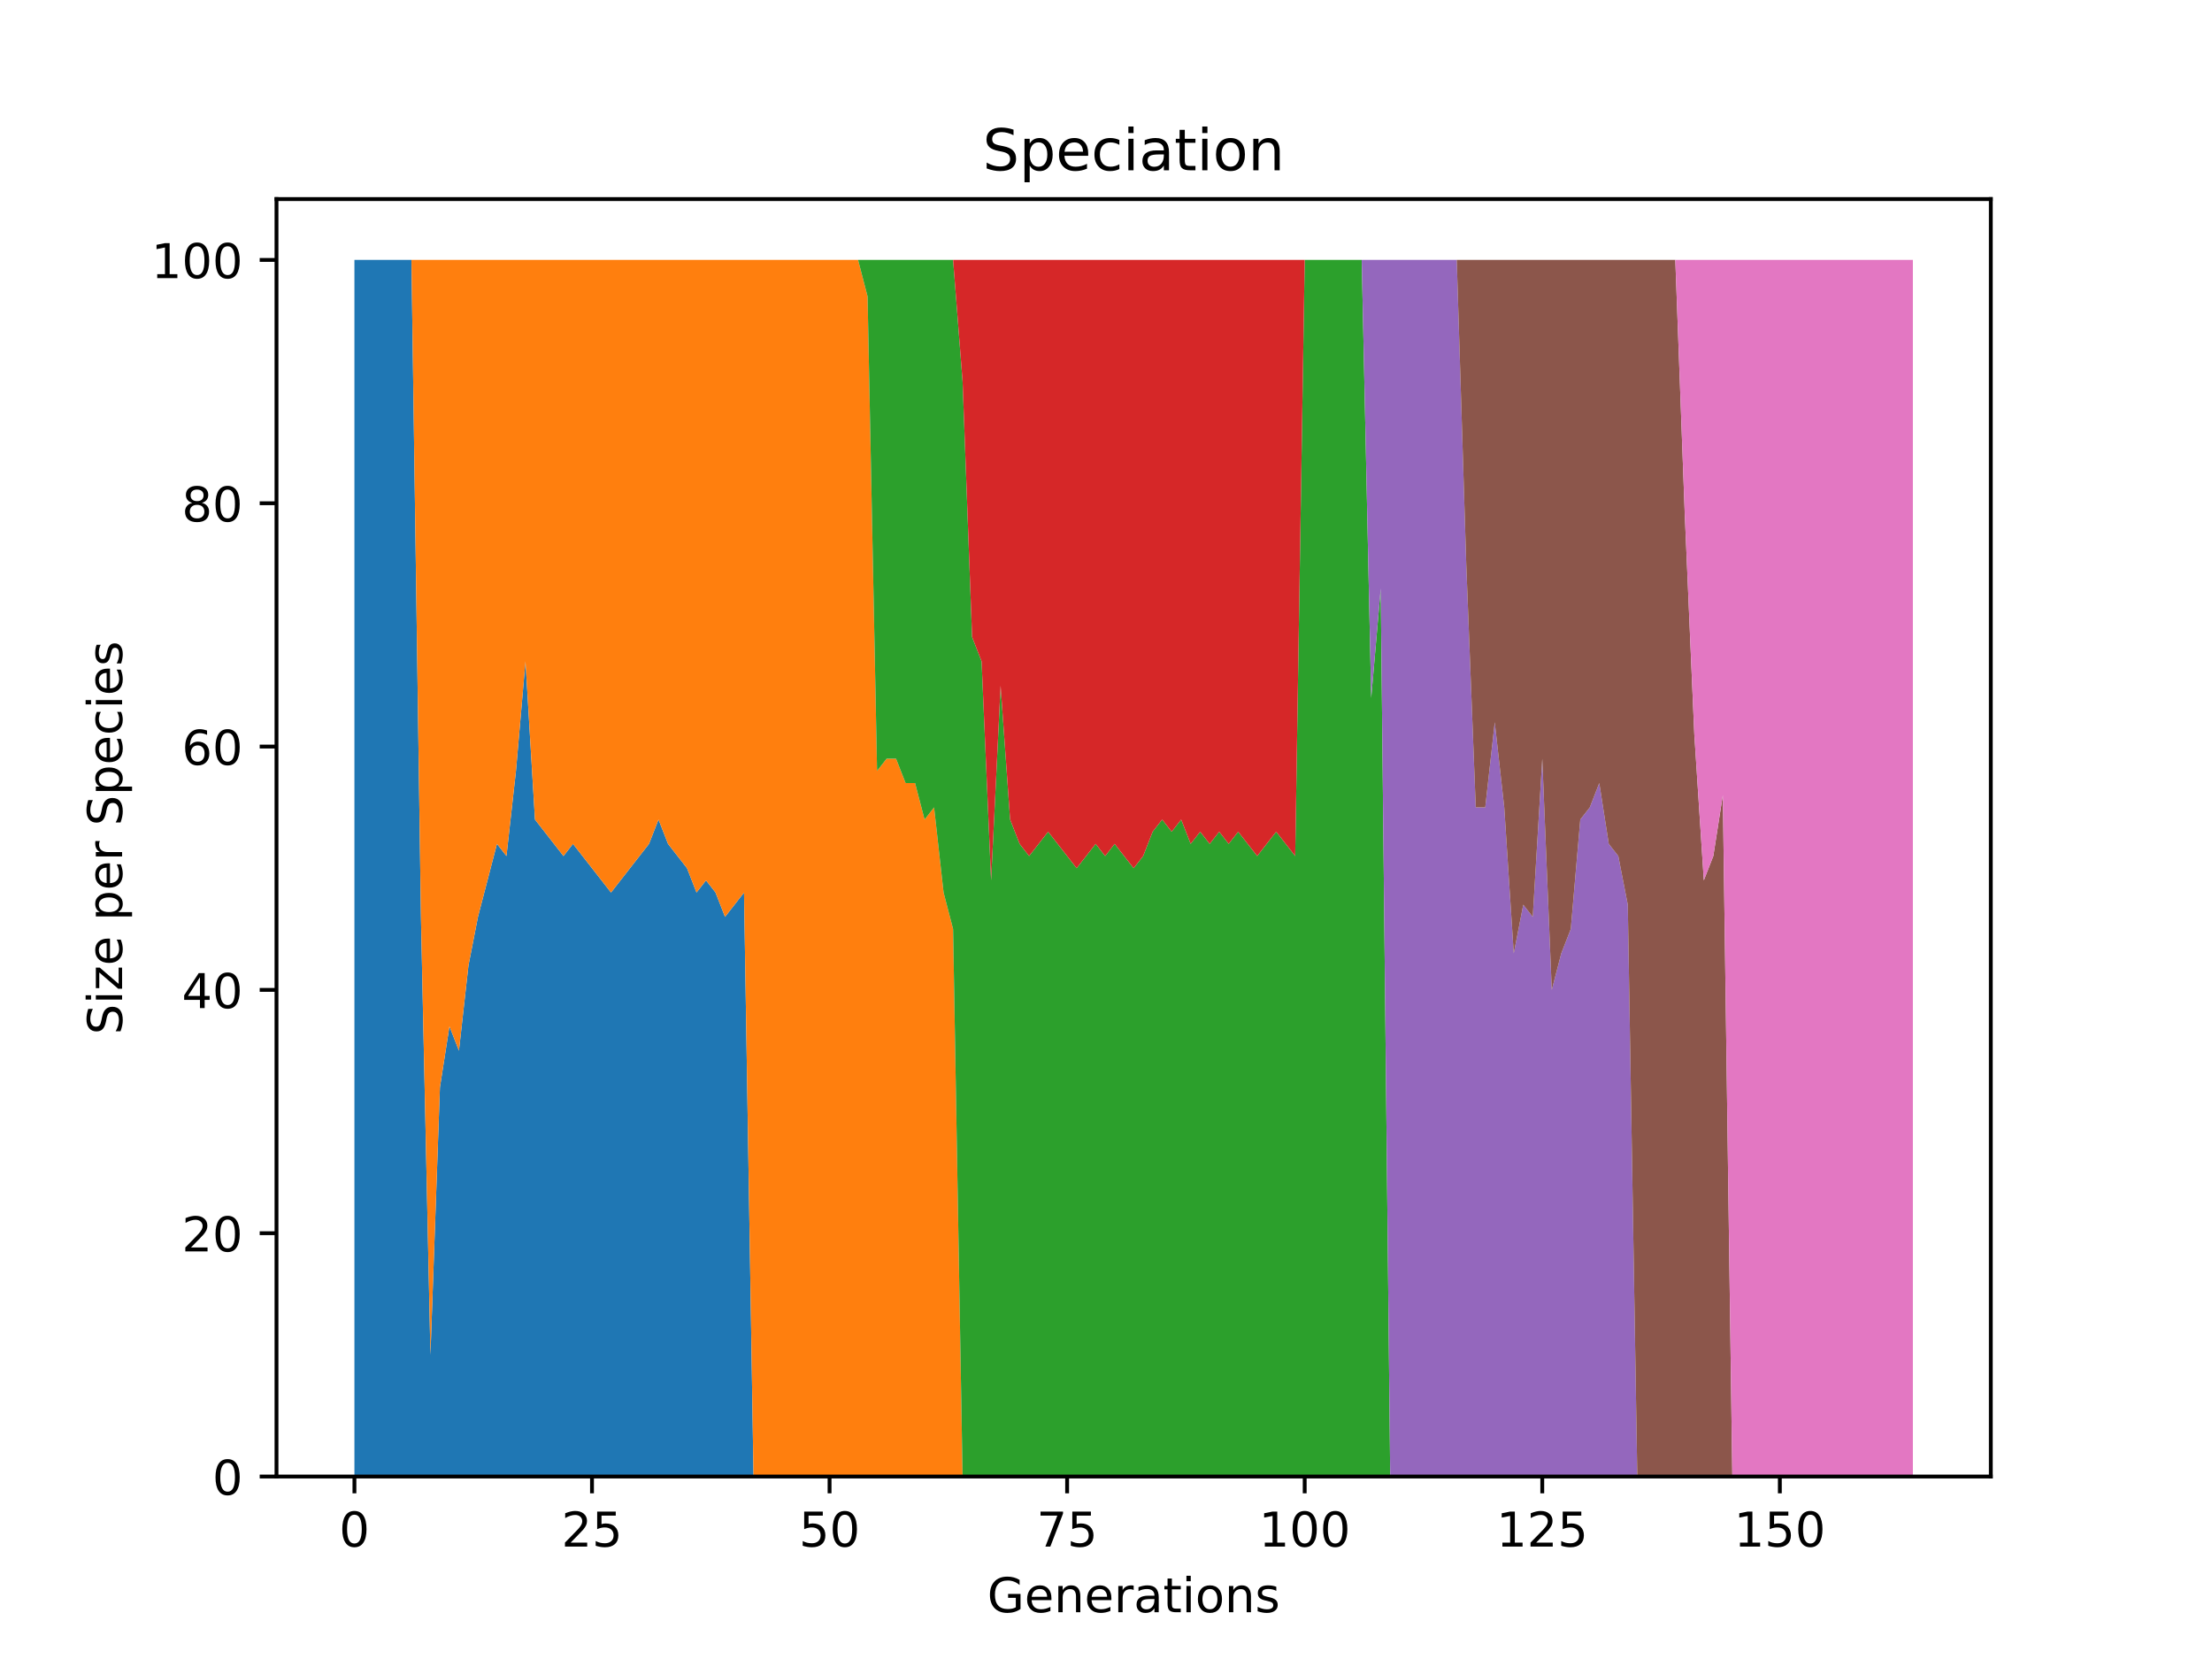 <?xml version="1.0" encoding="utf-8" standalone="no"?>
<!DOCTYPE svg PUBLIC "-//W3C//DTD SVG 1.1//EN"
  "http://www.w3.org/Graphics/SVG/1.1/DTD/svg11.dtd">
<!-- Created with matplotlib (https://matplotlib.org/) -->
<svg height="345.6pt" version="1.1" viewBox="0 0 460.8 345.6" width="460.8pt" xmlns="http://www.w3.org/2000/svg" xmlns:xlink="http://www.w3.org/1999/xlink">
 <defs>
  <style type="text/css">*{stroke-linecap:butt;stroke-linejoin:round;}</style>
 </defs>
 <g id="figure_1">
  <g id="patch_1">
   <path d="M 0 345.6 
L 460.8 345.6 
L 460.8 0 
L 0 0 
z
" style="fill:#ffffff;"/>
  </g>
  <g id="axes_1">
   <g id="patch_2">
    <path d="M 57.6 307.584 
L 414.72 307.584 
L 414.72 41.472 
L 57.6 41.472 
z
" style="fill:#ffffff;"/>
   </g>
   <g id="PolyCollection_1">
    <path clip-path="url(#p4d8fc70973)" d="M 73.833 54.144 
L 73.833 307.584 
L 75.812 307.584 
L 77.792 307.584 
L 79.772 307.584 
L 81.751 307.584 
L 83.731 307.584 
L 85.71 307.584 
L 87.69 307.584 
L 89.67 307.584 
L 91.649 307.584 
L 93.629 307.584 
L 95.608 307.584 
L 97.588 307.584 
L 99.568 307.584 
L 101.547 307.584 
L 103.527 307.584 
L 105.506 307.584 
L 107.486 307.584 
L 109.466 307.584 
L 111.445 307.584 
L 113.425 307.584 
L 115.404 307.584 
L 117.384 307.584 
L 119.364 307.584 
L 121.343 307.584 
L 123.323 307.584 
L 125.302 307.584 
L 127.282 307.584 
L 129.262 307.584 
L 131.241 307.584 
L 133.221 307.584 
L 135.2 307.584 
L 137.18 307.584 
L 139.16 307.584 
L 141.139 307.584 
L 143.119 307.584 
L 145.098 307.584 
L 147.078 307.584 
L 149.058 307.584 
L 151.037 307.584 
L 153.017 307.584 
L 154.996 307.584 
L 156.976 307.584 
L 158.956 307.584 
L 160.935 307.584 
L 162.915 307.584 
L 164.894 307.584 
L 166.874 307.584 
L 168.854 307.584 
L 170.833 307.584 
L 172.813 307.584 
L 174.792 307.584 
L 176.772 307.584 
L 178.752 307.584 
L 180.731 307.584 
L 182.711 307.584 
L 184.69 307.584 
L 186.67 307.584 
L 188.65 307.584 
L 190.629 307.584 
L 192.609 307.584 
L 194.588 307.584 
L 196.568 307.584 
L 198.548 307.584 
L 200.527 307.584 
L 202.507 307.584 
L 204.486 307.584 
L 206.466 307.584 
L 208.446 307.584 
L 210.425 307.584 
L 212.405 307.584 
L 214.384 307.584 
L 216.364 307.584 
L 218.344 307.584 
L 220.323 307.584 
L 222.303 307.584 
L 224.282 307.584 
L 226.262 307.584 
L 228.242 307.584 
L 230.221 307.584 
L 232.201 307.584 
L 234.18 307.584 
L 236.16 307.584 
L 238.14 307.584 
L 240.119 307.584 
L 242.099 307.584 
L 244.078 307.584 
L 246.058 307.584 
L 248.038 307.584 
L 250.017 307.584 
L 251.997 307.584 
L 253.976 307.584 
L 255.956 307.584 
L 257.936 307.584 
L 259.915 307.584 
L 261.895 307.584 
L 263.874 307.584 
L 265.854 307.584 
L 267.834 307.584 
L 269.813 307.584 
L 271.793 307.584 
L 273.772 307.584 
L 275.752 307.584 
L 277.732 307.584 
L 279.711 307.584 
L 281.691 307.584 
L 283.67 307.584 
L 285.65 307.584 
L 287.63 307.584 
L 289.609 307.584 
L 291.589 307.584 
L 293.568 307.584 
L 295.548 307.584 
L 297.528 307.584 
L 299.507 307.584 
L 301.487 307.584 
L 303.466 307.584 
L 305.446 307.584 
L 307.426 307.584 
L 309.405 307.584 
L 311.385 307.584 
L 313.364 307.584 
L 315.344 307.584 
L 317.324 307.584 
L 319.303 307.584 
L 321.283 307.584 
L 323.262 307.584 
L 325.242 307.584 
L 327.222 307.584 
L 329.201 307.584 
L 331.181 307.584 
L 333.16 307.584 
L 335.14 307.584 
L 337.12 307.584 
L 339.099 307.584 
L 341.079 307.584 
L 343.058 307.584 
L 345.038 307.584 
L 347.018 307.584 
L 348.997 307.584 
L 350.977 307.584 
L 352.956 307.584 
L 354.936 307.584 
L 356.916 307.584 
L 358.895 307.584 
L 360.875 307.584 
L 362.854 307.584 
L 364.834 307.584 
L 366.814 307.584 
L 368.793 307.584 
L 370.773 307.584 
L 372.752 307.584 
L 374.732 307.584 
L 376.712 307.584 
L 378.691 307.584 
L 380.671 307.584 
L 382.65 307.584 
L 384.63 307.584 
L 386.61 307.584 
L 388.589 307.584 
L 390.569 307.584 
L 392.548 307.584 
L 394.528 307.584 
L 396.508 307.584 
L 398.487 307.584 
L 398.487 307.584 
L 398.487 307.584 
L 396.508 307.584 
L 394.528 307.584 
L 392.548 307.584 
L 390.569 307.584 
L 388.589 307.584 
L 386.61 307.584 
L 384.63 307.584 
L 382.65 307.584 
L 380.671 307.584 
L 378.691 307.584 
L 376.712 307.584 
L 374.732 307.584 
L 372.752 307.584 
L 370.773 307.584 
L 368.793 307.584 
L 366.814 307.584 
L 364.834 307.584 
L 362.854 307.584 
L 360.875 307.584 
L 358.895 307.584 
L 356.916 307.584 
L 354.936 307.584 
L 352.956 307.584 
L 350.977 307.584 
L 348.997 307.584 
L 347.018 307.584 
L 345.038 307.584 
L 343.058 307.584 
L 341.079 307.584 
L 339.099 307.584 
L 337.12 307.584 
L 335.14 307.584 
L 333.16 307.584 
L 331.181 307.584 
L 329.201 307.584 
L 327.222 307.584 
L 325.242 307.584 
L 323.262 307.584 
L 321.283 307.584 
L 319.303 307.584 
L 317.324 307.584 
L 315.344 307.584 
L 313.364 307.584 
L 311.385 307.584 
L 309.405 307.584 
L 307.426 307.584 
L 305.446 307.584 
L 303.466 307.584 
L 301.487 307.584 
L 299.507 307.584 
L 297.528 307.584 
L 295.548 307.584 
L 293.568 307.584 
L 291.589 307.584 
L 289.609 307.584 
L 287.63 307.584 
L 285.65 307.584 
L 283.67 307.584 
L 281.691 307.584 
L 279.711 307.584 
L 277.732 307.584 
L 275.752 307.584 
L 273.772 307.584 
L 271.793 307.584 
L 269.813 307.584 
L 267.834 307.584 
L 265.854 307.584 
L 263.874 307.584 
L 261.895 307.584 
L 259.915 307.584 
L 257.936 307.584 
L 255.956 307.584 
L 253.976 307.584 
L 251.997 307.584 
L 250.017 307.584 
L 248.038 307.584 
L 246.058 307.584 
L 244.078 307.584 
L 242.099 307.584 
L 240.119 307.584 
L 238.14 307.584 
L 236.16 307.584 
L 234.18 307.584 
L 232.201 307.584 
L 230.221 307.584 
L 228.242 307.584 
L 226.262 307.584 
L 224.282 307.584 
L 222.303 307.584 
L 220.323 307.584 
L 218.344 307.584 
L 216.364 307.584 
L 214.384 307.584 
L 212.405 307.584 
L 210.425 307.584 
L 208.446 307.584 
L 206.466 307.584 
L 204.486 307.584 
L 202.507 307.584 
L 200.527 307.584 
L 198.548 307.584 
L 196.568 307.584 
L 194.588 307.584 
L 192.609 307.584 
L 190.629 307.584 
L 188.65 307.584 
L 186.67 307.584 
L 184.69 307.584 
L 182.711 307.584 
L 180.731 307.584 
L 178.752 307.584 
L 176.772 307.584 
L 174.792 307.584 
L 172.813 307.584 
L 170.833 307.584 
L 168.854 307.584 
L 166.874 307.584 
L 164.894 307.584 
L 162.915 307.584 
L 160.935 307.584 
L 158.956 307.584 
L 156.976 307.584 
L 154.996 185.933 
L 153.017 188.467 
L 151.037 191.002 
L 149.058 185.933 
L 147.078 183.398 
L 145.098 185.933 
L 143.119 180.864 
L 141.139 178.33 
L 139.16 175.795 
L 137.18 170.726 
L 135.2 175.795 
L 133.221 178.33 
L 131.241 180.864 
L 129.262 183.398 
L 127.282 185.933 
L 125.302 183.398 
L 123.323 180.864 
L 121.343 178.33 
L 119.364 175.795 
L 117.384 178.33 
L 115.404 175.795 
L 113.425 173.261 
L 111.445 170.726 
L 109.466 137.779 
L 107.486 160.589 
L 105.506 178.33 
L 103.527 175.795 
L 101.547 183.398 
L 99.568 191.002 
L 97.588 201.139 
L 95.608 218.88 
L 93.629 213.811 
L 91.649 226.483 
L 89.67 282.24 
L 87.69 191.002 
L 85.71 54.144 
L 83.731 54.144 
L 81.751 54.144 
L 79.772 54.144 
L 77.792 54.144 
L 75.812 54.144 
L 73.833 54.144 
z
" style="fill:#1f77b4;"/>
   </g>
   <g id="PolyCollection_2">
    <path clip-path="url(#p4d8fc70973)" d="M 73.833 54.144 
L 73.833 54.144 
L 75.812 54.144 
L 77.792 54.144 
L 79.772 54.144 
L 81.751 54.144 
L 83.731 54.144 
L 85.71 54.144 
L 87.69 191.002 
L 89.67 282.24 
L 91.649 226.483 
L 93.629 213.811 
L 95.608 218.88 
L 97.588 201.139 
L 99.568 191.002 
L 101.547 183.398 
L 103.527 175.795 
L 105.506 178.33 
L 107.486 160.589 
L 109.466 137.779 
L 111.445 170.726 
L 113.425 173.261 
L 115.404 175.795 
L 117.384 178.33 
L 119.364 175.795 
L 121.343 178.33 
L 123.323 180.864 
L 125.302 183.398 
L 127.282 185.933 
L 129.262 183.398 
L 131.241 180.864 
L 133.221 178.33 
L 135.2 175.795 
L 137.18 170.726 
L 139.16 175.795 
L 141.139 178.33 
L 143.119 180.864 
L 145.098 185.933 
L 147.078 183.398 
L 149.058 185.933 
L 151.037 191.002 
L 153.017 188.467 
L 154.996 185.933 
L 156.976 307.584 
L 158.956 307.584 
L 160.935 307.584 
L 162.915 307.584 
L 164.894 307.584 
L 166.874 307.584 
L 168.854 307.584 
L 170.833 307.584 
L 172.813 307.584 
L 174.792 307.584 
L 176.772 307.584 
L 178.752 307.584 
L 180.731 307.584 
L 182.711 307.584 
L 184.69 307.584 
L 186.67 307.584 
L 188.65 307.584 
L 190.629 307.584 
L 192.609 307.584 
L 194.588 307.584 
L 196.568 307.584 
L 198.548 307.584 
L 200.527 307.584 
L 202.507 307.584 
L 204.486 307.584 
L 206.466 307.584 
L 208.446 307.584 
L 210.425 307.584 
L 212.405 307.584 
L 214.384 307.584 
L 216.364 307.584 
L 218.344 307.584 
L 220.323 307.584 
L 222.303 307.584 
L 224.282 307.584 
L 226.262 307.584 
L 228.242 307.584 
L 230.221 307.584 
L 232.201 307.584 
L 234.18 307.584 
L 236.16 307.584 
L 238.14 307.584 
L 240.119 307.584 
L 242.099 307.584 
L 244.078 307.584 
L 246.058 307.584 
L 248.038 307.584 
L 250.017 307.584 
L 251.997 307.584 
L 253.976 307.584 
L 255.956 307.584 
L 257.936 307.584 
L 259.915 307.584 
L 261.895 307.584 
L 263.874 307.584 
L 265.854 307.584 
L 267.834 307.584 
L 269.813 307.584 
L 271.793 307.584 
L 273.772 307.584 
L 275.752 307.584 
L 277.732 307.584 
L 279.711 307.584 
L 281.691 307.584 
L 283.67 307.584 
L 285.65 307.584 
L 287.63 307.584 
L 289.609 307.584 
L 291.589 307.584 
L 293.568 307.584 
L 295.548 307.584 
L 297.528 307.584 
L 299.507 307.584 
L 301.487 307.584 
L 303.466 307.584 
L 305.446 307.584 
L 307.426 307.584 
L 309.405 307.584 
L 311.385 307.584 
L 313.364 307.584 
L 315.344 307.584 
L 317.324 307.584 
L 319.303 307.584 
L 321.283 307.584 
L 323.262 307.584 
L 325.242 307.584 
L 327.222 307.584 
L 329.201 307.584 
L 331.181 307.584 
L 333.16 307.584 
L 335.14 307.584 
L 337.12 307.584 
L 339.099 307.584 
L 341.079 307.584 
L 343.058 307.584 
L 345.038 307.584 
L 347.018 307.584 
L 348.997 307.584 
L 350.977 307.584 
L 352.956 307.584 
L 354.936 307.584 
L 356.916 307.584 
L 358.895 307.584 
L 360.875 307.584 
L 362.854 307.584 
L 364.834 307.584 
L 366.814 307.584 
L 368.793 307.584 
L 370.773 307.584 
L 372.752 307.584 
L 374.732 307.584 
L 376.712 307.584 
L 378.691 307.584 
L 380.671 307.584 
L 382.65 307.584 
L 384.63 307.584 
L 386.61 307.584 
L 388.589 307.584 
L 390.569 307.584 
L 392.548 307.584 
L 394.528 307.584 
L 396.508 307.584 
L 398.487 307.584 
L 398.487 307.584 
L 398.487 307.584 
L 396.508 307.584 
L 394.528 307.584 
L 392.548 307.584 
L 390.569 307.584 
L 388.589 307.584 
L 386.61 307.584 
L 384.63 307.584 
L 382.65 307.584 
L 380.671 307.584 
L 378.691 307.584 
L 376.712 307.584 
L 374.732 307.584 
L 372.752 307.584 
L 370.773 307.584 
L 368.793 307.584 
L 366.814 307.584 
L 364.834 307.584 
L 362.854 307.584 
L 360.875 307.584 
L 358.895 307.584 
L 356.916 307.584 
L 354.936 307.584 
L 352.956 307.584 
L 350.977 307.584 
L 348.997 307.584 
L 347.018 307.584 
L 345.038 307.584 
L 343.058 307.584 
L 341.079 307.584 
L 339.099 307.584 
L 337.12 307.584 
L 335.14 307.584 
L 333.16 307.584 
L 331.181 307.584 
L 329.201 307.584 
L 327.222 307.584 
L 325.242 307.584 
L 323.262 307.584 
L 321.283 307.584 
L 319.303 307.584 
L 317.324 307.584 
L 315.344 307.584 
L 313.364 307.584 
L 311.385 307.584 
L 309.405 307.584 
L 307.426 307.584 
L 305.446 307.584 
L 303.466 307.584 
L 301.487 307.584 
L 299.507 307.584 
L 297.528 307.584 
L 295.548 307.584 
L 293.568 307.584 
L 291.589 307.584 
L 289.609 307.584 
L 287.63 307.584 
L 285.65 307.584 
L 283.67 307.584 
L 281.691 307.584 
L 279.711 307.584 
L 277.732 307.584 
L 275.752 307.584 
L 273.772 307.584 
L 271.793 307.584 
L 269.813 307.584 
L 267.834 307.584 
L 265.854 307.584 
L 263.874 307.584 
L 261.895 307.584 
L 259.915 307.584 
L 257.936 307.584 
L 255.956 307.584 
L 253.976 307.584 
L 251.997 307.584 
L 250.017 307.584 
L 248.038 307.584 
L 246.058 307.584 
L 244.078 307.584 
L 242.099 307.584 
L 240.119 307.584 
L 238.14 307.584 
L 236.16 307.584 
L 234.18 307.584 
L 232.201 307.584 
L 230.221 307.584 
L 228.242 307.584 
L 226.262 307.584 
L 224.282 307.584 
L 222.303 307.584 
L 220.323 307.584 
L 218.344 307.584 
L 216.364 307.584 
L 214.384 307.584 
L 212.405 307.584 
L 210.425 307.584 
L 208.446 307.584 
L 206.466 307.584 
L 204.486 307.584 
L 202.507 307.584 
L 200.527 307.584 
L 198.548 193.536 
L 196.568 185.933 
L 194.588 168.192 
L 192.609 170.726 
L 190.629 163.123 
L 188.65 163.123 
L 186.67 158.054 
L 184.69 158.054 
L 182.711 160.589 
L 180.731 61.747 
L 178.752 54.144 
L 176.772 54.144 
L 174.792 54.144 
L 172.813 54.144 
L 170.833 54.144 
L 168.854 54.144 
L 166.874 54.144 
L 164.894 54.144 
L 162.915 54.144 
L 160.935 54.144 
L 158.956 54.144 
L 156.976 54.144 
L 154.996 54.144 
L 153.017 54.144 
L 151.037 54.144 
L 149.058 54.144 
L 147.078 54.144 
L 145.098 54.144 
L 143.119 54.144 
L 141.139 54.144 
L 139.16 54.144 
L 137.18 54.144 
L 135.2 54.144 
L 133.221 54.144 
L 131.241 54.144 
L 129.262 54.144 
L 127.282 54.144 
L 125.302 54.144 
L 123.323 54.144 
L 121.343 54.144 
L 119.364 54.144 
L 117.384 54.144 
L 115.404 54.144 
L 113.425 54.144 
L 111.445 54.144 
L 109.466 54.144 
L 107.486 54.144 
L 105.506 54.144 
L 103.527 54.144 
L 101.547 54.144 
L 99.568 54.144 
L 97.588 54.144 
L 95.608 54.144 
L 93.629 54.144 
L 91.649 54.144 
L 89.67 54.144 
L 87.69 54.144 
L 85.71 54.144 
L 83.731 54.144 
L 81.751 54.144 
L 79.772 54.144 
L 77.792 54.144 
L 75.812 54.144 
L 73.833 54.144 
z
" style="fill:#ff7f0e;"/>
   </g>
   <g id="PolyCollection_3">
    <path clip-path="url(#p4d8fc70973)" d="M 73.833 54.144 
L 73.833 54.144 
L 75.812 54.144 
L 77.792 54.144 
L 79.772 54.144 
L 81.751 54.144 
L 83.731 54.144 
L 85.71 54.144 
L 87.69 54.144 
L 89.67 54.144 
L 91.649 54.144 
L 93.629 54.144 
L 95.608 54.144 
L 97.588 54.144 
L 99.568 54.144 
L 101.547 54.144 
L 103.527 54.144 
L 105.506 54.144 
L 107.486 54.144 
L 109.466 54.144 
L 111.445 54.144 
L 113.425 54.144 
L 115.404 54.144 
L 117.384 54.144 
L 119.364 54.144 
L 121.343 54.144 
L 123.323 54.144 
L 125.302 54.144 
L 127.282 54.144 
L 129.262 54.144 
L 131.241 54.144 
L 133.221 54.144 
L 135.2 54.144 
L 137.18 54.144 
L 139.16 54.144 
L 141.139 54.144 
L 143.119 54.144 
L 145.098 54.144 
L 147.078 54.144 
L 149.058 54.144 
L 151.037 54.144 
L 153.017 54.144 
L 154.996 54.144 
L 156.976 54.144 
L 158.956 54.144 
L 160.935 54.144 
L 162.915 54.144 
L 164.894 54.144 
L 166.874 54.144 
L 168.854 54.144 
L 170.833 54.144 
L 172.813 54.144 
L 174.792 54.144 
L 176.772 54.144 
L 178.752 54.144 
L 180.731 61.747 
L 182.711 160.589 
L 184.69 158.054 
L 186.67 158.054 
L 188.65 163.123 
L 190.629 163.123 
L 192.609 170.726 
L 194.588 168.192 
L 196.568 185.933 
L 198.548 193.536 
L 200.527 307.584 
L 202.507 307.584 
L 204.486 307.584 
L 206.466 307.584 
L 208.446 307.584 
L 210.425 307.584 
L 212.405 307.584 
L 214.384 307.584 
L 216.364 307.584 
L 218.344 307.584 
L 220.323 307.584 
L 222.303 307.584 
L 224.282 307.584 
L 226.262 307.584 
L 228.242 307.584 
L 230.221 307.584 
L 232.201 307.584 
L 234.18 307.584 
L 236.16 307.584 
L 238.14 307.584 
L 240.119 307.584 
L 242.099 307.584 
L 244.078 307.584 
L 246.058 307.584 
L 248.038 307.584 
L 250.017 307.584 
L 251.997 307.584 
L 253.976 307.584 
L 255.956 307.584 
L 257.936 307.584 
L 259.915 307.584 
L 261.895 307.584 
L 263.874 307.584 
L 265.854 307.584 
L 267.834 307.584 
L 269.813 307.584 
L 271.793 307.584 
L 273.772 307.584 
L 275.752 307.584 
L 277.732 307.584 
L 279.711 307.584 
L 281.691 307.584 
L 283.67 307.584 
L 285.65 307.584 
L 287.63 307.584 
L 289.609 307.584 
L 291.589 307.584 
L 293.568 307.584 
L 295.548 307.584 
L 297.528 307.584 
L 299.507 307.584 
L 301.487 307.584 
L 303.466 307.584 
L 305.446 307.584 
L 307.426 307.584 
L 309.405 307.584 
L 311.385 307.584 
L 313.364 307.584 
L 315.344 307.584 
L 317.324 307.584 
L 319.303 307.584 
L 321.283 307.584 
L 323.262 307.584 
L 325.242 307.584 
L 327.222 307.584 
L 329.201 307.584 
L 331.181 307.584 
L 333.16 307.584 
L 335.14 307.584 
L 337.12 307.584 
L 339.099 307.584 
L 341.079 307.584 
L 343.058 307.584 
L 345.038 307.584 
L 347.018 307.584 
L 348.997 307.584 
L 350.977 307.584 
L 352.956 307.584 
L 354.936 307.584 
L 356.916 307.584 
L 358.895 307.584 
L 360.875 307.584 
L 362.854 307.584 
L 364.834 307.584 
L 366.814 307.584 
L 368.793 307.584 
L 370.773 307.584 
L 372.752 307.584 
L 374.732 307.584 
L 376.712 307.584 
L 378.691 307.584 
L 380.671 307.584 
L 382.65 307.584 
L 384.63 307.584 
L 386.61 307.584 
L 388.589 307.584 
L 390.569 307.584 
L 392.548 307.584 
L 394.528 307.584 
L 396.508 307.584 
L 398.487 307.584 
L 398.487 307.584 
L 398.487 307.584 
L 396.508 307.584 
L 394.528 307.584 
L 392.548 307.584 
L 390.569 307.584 
L 388.589 307.584 
L 386.61 307.584 
L 384.63 307.584 
L 382.65 307.584 
L 380.671 307.584 
L 378.691 307.584 
L 376.712 307.584 
L 374.732 307.584 
L 372.752 307.584 
L 370.773 307.584 
L 368.793 307.584 
L 366.814 307.584 
L 364.834 307.584 
L 362.854 307.584 
L 360.875 307.584 
L 358.895 307.584 
L 356.916 307.584 
L 354.936 307.584 
L 352.956 307.584 
L 350.977 307.584 
L 348.997 307.584 
L 347.018 307.584 
L 345.038 307.584 
L 343.058 307.584 
L 341.079 307.584 
L 339.099 307.584 
L 337.12 307.584 
L 335.14 307.584 
L 333.16 307.584 
L 331.181 307.584 
L 329.201 307.584 
L 327.222 307.584 
L 325.242 307.584 
L 323.262 307.584 
L 321.283 307.584 
L 319.303 307.584 
L 317.324 307.584 
L 315.344 307.584 
L 313.364 307.584 
L 311.385 307.584 
L 309.405 307.584 
L 307.426 307.584 
L 305.446 307.584 
L 303.466 307.584 
L 301.487 307.584 
L 299.507 307.584 
L 297.528 307.584 
L 295.548 307.584 
L 293.568 307.584 
L 291.589 307.584 
L 289.609 307.584 
L 287.63 122.573 
L 285.65 145.382 
L 283.67 54.144 
L 281.691 54.144 
L 279.711 54.144 
L 277.732 54.144 
L 275.752 54.144 
L 273.772 54.144 
L 271.793 54.144 
L 269.813 178.33 
L 267.834 175.795 
L 265.854 173.261 
L 263.874 175.795 
L 261.895 178.33 
L 259.915 175.795 
L 257.936 173.261 
L 255.956 175.795 
L 253.976 173.261 
L 251.997 175.795 
L 250.017 173.261 
L 248.038 175.795 
L 246.058 170.726 
L 244.078 173.261 
L 242.099 170.726 
L 240.119 173.261 
L 238.14 178.33 
L 236.16 180.864 
L 234.18 178.33 
L 232.201 175.795 
L 230.221 178.33 
L 228.242 175.795 
L 226.262 178.33 
L 224.282 180.864 
L 222.303 178.33 
L 220.323 175.795 
L 218.344 173.261 
L 216.364 175.795 
L 214.384 178.33 
L 212.405 175.795 
L 210.425 170.726 
L 208.446 142.848 
L 206.466 183.398 
L 204.486 137.779 
L 202.507 132.71 
L 200.527 79.488 
L 198.548 54.144 
L 196.568 54.144 
L 194.588 54.144 
L 192.609 54.144 
L 190.629 54.144 
L 188.65 54.144 
L 186.67 54.144 
L 184.69 54.144 
L 182.711 54.144 
L 180.731 54.144 
L 178.752 54.144 
L 176.772 54.144 
L 174.792 54.144 
L 172.813 54.144 
L 170.833 54.144 
L 168.854 54.144 
L 166.874 54.144 
L 164.894 54.144 
L 162.915 54.144 
L 160.935 54.144 
L 158.956 54.144 
L 156.976 54.144 
L 154.996 54.144 
L 153.017 54.144 
L 151.037 54.144 
L 149.058 54.144 
L 147.078 54.144 
L 145.098 54.144 
L 143.119 54.144 
L 141.139 54.144 
L 139.16 54.144 
L 137.18 54.144 
L 135.2 54.144 
L 133.221 54.144 
L 131.241 54.144 
L 129.262 54.144 
L 127.282 54.144 
L 125.302 54.144 
L 123.323 54.144 
L 121.343 54.144 
L 119.364 54.144 
L 117.384 54.144 
L 115.404 54.144 
L 113.425 54.144 
L 111.445 54.144 
L 109.466 54.144 
L 107.486 54.144 
L 105.506 54.144 
L 103.527 54.144 
L 101.547 54.144 
L 99.568 54.144 
L 97.588 54.144 
L 95.608 54.144 
L 93.629 54.144 
L 91.649 54.144 
L 89.67 54.144 
L 87.69 54.144 
L 85.71 54.144 
L 83.731 54.144 
L 81.751 54.144 
L 79.772 54.144 
L 77.792 54.144 
L 75.812 54.144 
L 73.833 54.144 
z
" style="fill:#2ca02c;"/>
   </g>
   <g id="PolyCollection_4">
    <path clip-path="url(#p4d8fc70973)" d="M 73.833 54.144 
L 73.833 54.144 
L 75.812 54.144 
L 77.792 54.144 
L 79.772 54.144 
L 81.751 54.144 
L 83.731 54.144 
L 85.71 54.144 
L 87.69 54.144 
L 89.67 54.144 
L 91.649 54.144 
L 93.629 54.144 
L 95.608 54.144 
L 97.588 54.144 
L 99.568 54.144 
L 101.547 54.144 
L 103.527 54.144 
L 105.506 54.144 
L 107.486 54.144 
L 109.466 54.144 
L 111.445 54.144 
L 113.425 54.144 
L 115.404 54.144 
L 117.384 54.144 
L 119.364 54.144 
L 121.343 54.144 
L 123.323 54.144 
L 125.302 54.144 
L 127.282 54.144 
L 129.262 54.144 
L 131.241 54.144 
L 133.221 54.144 
L 135.2 54.144 
L 137.18 54.144 
L 139.16 54.144 
L 141.139 54.144 
L 143.119 54.144 
L 145.098 54.144 
L 147.078 54.144 
L 149.058 54.144 
L 151.037 54.144 
L 153.017 54.144 
L 154.996 54.144 
L 156.976 54.144 
L 158.956 54.144 
L 160.935 54.144 
L 162.915 54.144 
L 164.894 54.144 
L 166.874 54.144 
L 168.854 54.144 
L 170.833 54.144 
L 172.813 54.144 
L 174.792 54.144 
L 176.772 54.144 
L 178.752 54.144 
L 180.731 54.144 
L 182.711 54.144 
L 184.69 54.144 
L 186.67 54.144 
L 188.65 54.144 
L 190.629 54.144 
L 192.609 54.144 
L 194.588 54.144 
L 196.568 54.144 
L 198.548 54.144 
L 200.527 79.488 
L 202.507 132.71 
L 204.486 137.779 
L 206.466 183.398 
L 208.446 142.848 
L 210.425 170.726 
L 212.405 175.795 
L 214.384 178.33 
L 216.364 175.795 
L 218.344 173.261 
L 220.323 175.795 
L 222.303 178.33 
L 224.282 180.864 
L 226.262 178.33 
L 228.242 175.795 
L 230.221 178.33 
L 232.201 175.795 
L 234.18 178.33 
L 236.16 180.864 
L 238.14 178.33 
L 240.119 173.261 
L 242.099 170.726 
L 244.078 173.261 
L 246.058 170.726 
L 248.038 175.795 
L 250.017 173.261 
L 251.997 175.795 
L 253.976 173.261 
L 255.956 175.795 
L 257.936 173.261 
L 259.915 175.795 
L 261.895 178.33 
L 263.874 175.795 
L 265.854 173.261 
L 267.834 175.795 
L 269.813 178.33 
L 271.793 54.144 
L 273.772 54.144 
L 275.752 54.144 
L 277.732 54.144 
L 279.711 54.144 
L 281.691 54.144 
L 283.67 54.144 
L 285.65 145.382 
L 287.63 122.573 
L 289.609 307.584 
L 291.589 307.584 
L 293.568 307.584 
L 295.548 307.584 
L 297.528 307.584 
L 299.507 307.584 
L 301.487 307.584 
L 303.466 307.584 
L 305.446 307.584 
L 307.426 307.584 
L 309.405 307.584 
L 311.385 307.584 
L 313.364 307.584 
L 315.344 307.584 
L 317.324 307.584 
L 319.303 307.584 
L 321.283 307.584 
L 323.262 307.584 
L 325.242 307.584 
L 327.222 307.584 
L 329.201 307.584 
L 331.181 307.584 
L 333.16 307.584 
L 335.14 307.584 
L 337.12 307.584 
L 339.099 307.584 
L 341.079 307.584 
L 343.058 307.584 
L 345.038 307.584 
L 347.018 307.584 
L 348.997 307.584 
L 350.977 307.584 
L 352.956 307.584 
L 354.936 307.584 
L 356.916 307.584 
L 358.895 307.584 
L 360.875 307.584 
L 362.854 307.584 
L 364.834 307.584 
L 366.814 307.584 
L 368.793 307.584 
L 370.773 307.584 
L 372.752 307.584 
L 374.732 307.584 
L 376.712 307.584 
L 378.691 307.584 
L 380.671 307.584 
L 382.65 307.584 
L 384.63 307.584 
L 386.61 307.584 
L 388.589 307.584 
L 390.569 307.584 
L 392.548 307.584 
L 394.528 307.584 
L 396.508 307.584 
L 398.487 307.584 
L 398.487 307.584 
L 398.487 307.584 
L 396.508 307.584 
L 394.528 307.584 
L 392.548 307.584 
L 390.569 307.584 
L 388.589 307.584 
L 386.61 307.584 
L 384.63 307.584 
L 382.65 307.584 
L 380.671 307.584 
L 378.691 307.584 
L 376.712 307.584 
L 374.732 307.584 
L 372.752 307.584 
L 370.773 307.584 
L 368.793 307.584 
L 366.814 307.584 
L 364.834 307.584 
L 362.854 307.584 
L 360.875 307.584 
L 358.895 307.584 
L 356.916 307.584 
L 354.936 307.584 
L 352.956 307.584 
L 350.977 307.584 
L 348.997 307.584 
L 347.018 307.584 
L 345.038 307.584 
L 343.058 307.584 
L 341.079 307.584 
L 339.099 307.584 
L 337.12 307.584 
L 335.14 307.584 
L 333.16 307.584 
L 331.181 307.584 
L 329.201 307.584 
L 327.222 307.584 
L 325.242 307.584 
L 323.262 307.584 
L 321.283 307.584 
L 319.303 307.584 
L 317.324 307.584 
L 315.344 307.584 
L 313.364 307.584 
L 311.385 307.584 
L 309.405 307.584 
L 307.426 307.584 
L 305.446 307.584 
L 303.466 307.584 
L 301.487 307.584 
L 299.507 307.584 
L 297.528 307.584 
L 295.548 307.584 
L 293.568 307.584 
L 291.589 307.584 
L 289.609 307.584 
L 287.63 122.573 
L 285.65 145.382 
L 283.67 54.144 
L 281.691 54.144 
L 279.711 54.144 
L 277.732 54.144 
L 275.752 54.144 
L 273.772 54.144 
L 271.793 54.144 
L 269.813 54.144 
L 267.834 54.144 
L 265.854 54.144 
L 263.874 54.144 
L 261.895 54.144 
L 259.915 54.144 
L 257.936 54.144 
L 255.956 54.144 
L 253.976 54.144 
L 251.997 54.144 
L 250.017 54.144 
L 248.038 54.144 
L 246.058 54.144 
L 244.078 54.144 
L 242.099 54.144 
L 240.119 54.144 
L 238.14 54.144 
L 236.16 54.144 
L 234.18 54.144 
L 232.201 54.144 
L 230.221 54.144 
L 228.242 54.144 
L 226.262 54.144 
L 224.282 54.144 
L 222.303 54.144 
L 220.323 54.144 
L 218.344 54.144 
L 216.364 54.144 
L 214.384 54.144 
L 212.405 54.144 
L 210.425 54.144 
L 208.446 54.144 
L 206.466 54.144 
L 204.486 54.144 
L 202.507 54.144 
L 200.527 54.144 
L 198.548 54.144 
L 196.568 54.144 
L 194.588 54.144 
L 192.609 54.144 
L 190.629 54.144 
L 188.65 54.144 
L 186.67 54.144 
L 184.69 54.144 
L 182.711 54.144 
L 180.731 54.144 
L 178.752 54.144 
L 176.772 54.144 
L 174.792 54.144 
L 172.813 54.144 
L 170.833 54.144 
L 168.854 54.144 
L 166.874 54.144 
L 164.894 54.144 
L 162.915 54.144 
L 160.935 54.144 
L 158.956 54.144 
L 156.976 54.144 
L 154.996 54.144 
L 153.017 54.144 
L 151.037 54.144 
L 149.058 54.144 
L 147.078 54.144 
L 145.098 54.144 
L 143.119 54.144 
L 141.139 54.144 
L 139.16 54.144 
L 137.18 54.144 
L 135.2 54.144 
L 133.221 54.144 
L 131.241 54.144 
L 129.262 54.144 
L 127.282 54.144 
L 125.302 54.144 
L 123.323 54.144 
L 121.343 54.144 
L 119.364 54.144 
L 117.384 54.144 
L 115.404 54.144 
L 113.425 54.144 
L 111.445 54.144 
L 109.466 54.144 
L 107.486 54.144 
L 105.506 54.144 
L 103.527 54.144 
L 101.547 54.144 
L 99.568 54.144 
L 97.588 54.144 
L 95.608 54.144 
L 93.629 54.144 
L 91.649 54.144 
L 89.67 54.144 
L 87.69 54.144 
L 85.71 54.144 
L 83.731 54.144 
L 81.751 54.144 
L 79.772 54.144 
L 77.792 54.144 
L 75.812 54.144 
L 73.833 54.144 
z
" style="fill:#d62728;"/>
   </g>
   <g id="PolyCollection_5">
    <path clip-path="url(#p4d8fc70973)" d="M 73.833 54.144 
L 73.833 54.144 
L 75.812 54.144 
L 77.792 54.144 
L 79.772 54.144 
L 81.751 54.144 
L 83.731 54.144 
L 85.71 54.144 
L 87.69 54.144 
L 89.67 54.144 
L 91.649 54.144 
L 93.629 54.144 
L 95.608 54.144 
L 97.588 54.144 
L 99.568 54.144 
L 101.547 54.144 
L 103.527 54.144 
L 105.506 54.144 
L 107.486 54.144 
L 109.466 54.144 
L 111.445 54.144 
L 113.425 54.144 
L 115.404 54.144 
L 117.384 54.144 
L 119.364 54.144 
L 121.343 54.144 
L 123.323 54.144 
L 125.302 54.144 
L 127.282 54.144 
L 129.262 54.144 
L 131.241 54.144 
L 133.221 54.144 
L 135.2 54.144 
L 137.18 54.144 
L 139.16 54.144 
L 141.139 54.144 
L 143.119 54.144 
L 145.098 54.144 
L 147.078 54.144 
L 149.058 54.144 
L 151.037 54.144 
L 153.017 54.144 
L 154.996 54.144 
L 156.976 54.144 
L 158.956 54.144 
L 160.935 54.144 
L 162.915 54.144 
L 164.894 54.144 
L 166.874 54.144 
L 168.854 54.144 
L 170.833 54.144 
L 172.813 54.144 
L 174.792 54.144 
L 176.772 54.144 
L 178.752 54.144 
L 180.731 54.144 
L 182.711 54.144 
L 184.69 54.144 
L 186.67 54.144 
L 188.65 54.144 
L 190.629 54.144 
L 192.609 54.144 
L 194.588 54.144 
L 196.568 54.144 
L 198.548 54.144 
L 200.527 54.144 
L 202.507 54.144 
L 204.486 54.144 
L 206.466 54.144 
L 208.446 54.144 
L 210.425 54.144 
L 212.405 54.144 
L 214.384 54.144 
L 216.364 54.144 
L 218.344 54.144 
L 220.323 54.144 
L 222.303 54.144 
L 224.282 54.144 
L 226.262 54.144 
L 228.242 54.144 
L 230.221 54.144 
L 232.201 54.144 
L 234.18 54.144 
L 236.16 54.144 
L 238.14 54.144 
L 240.119 54.144 
L 242.099 54.144 
L 244.078 54.144 
L 246.058 54.144 
L 248.038 54.144 
L 250.017 54.144 
L 251.997 54.144 
L 253.976 54.144 
L 255.956 54.144 
L 257.936 54.144 
L 259.915 54.144 
L 261.895 54.144 
L 263.874 54.144 
L 265.854 54.144 
L 267.834 54.144 
L 269.813 54.144 
L 271.793 54.144 
L 273.772 54.144 
L 275.752 54.144 
L 277.732 54.144 
L 279.711 54.144 
L 281.691 54.144 
L 283.67 54.144 
L 285.65 145.382 
L 287.63 122.573 
L 289.609 307.584 
L 291.589 307.584 
L 293.568 307.584 
L 295.548 307.584 
L 297.528 307.584 
L 299.507 307.584 
L 301.487 307.584 
L 303.466 307.584 
L 305.446 307.584 
L 307.426 307.584 
L 309.405 307.584 
L 311.385 307.584 
L 313.364 307.584 
L 315.344 307.584 
L 317.324 307.584 
L 319.303 307.584 
L 321.283 307.584 
L 323.262 307.584 
L 325.242 307.584 
L 327.222 307.584 
L 329.201 307.584 
L 331.181 307.584 
L 333.16 307.584 
L 335.14 307.584 
L 337.12 307.584 
L 339.099 307.584 
L 341.079 307.584 
L 343.058 307.584 
L 345.038 307.584 
L 347.018 307.584 
L 348.997 307.584 
L 350.977 307.584 
L 352.956 307.584 
L 354.936 307.584 
L 356.916 307.584 
L 358.895 307.584 
L 360.875 307.584 
L 362.854 307.584 
L 364.834 307.584 
L 366.814 307.584 
L 368.793 307.584 
L 370.773 307.584 
L 372.752 307.584 
L 374.732 307.584 
L 376.712 307.584 
L 378.691 307.584 
L 380.671 307.584 
L 382.65 307.584 
L 384.63 307.584 
L 386.61 307.584 
L 388.589 307.584 
L 390.569 307.584 
L 392.548 307.584 
L 394.528 307.584 
L 396.508 307.584 
L 398.487 307.584 
L 398.487 307.584 
L 398.487 307.584 
L 396.508 307.584 
L 394.528 307.584 
L 392.548 307.584 
L 390.569 307.584 
L 388.589 307.584 
L 386.61 307.584 
L 384.63 307.584 
L 382.65 307.584 
L 380.671 307.584 
L 378.691 307.584 
L 376.712 307.584 
L 374.732 307.584 
L 372.752 307.584 
L 370.773 307.584 
L 368.793 307.584 
L 366.814 307.584 
L 364.834 307.584 
L 362.854 307.584 
L 360.875 307.584 
L 358.895 307.584 
L 356.916 307.584 
L 354.936 307.584 
L 352.956 307.584 
L 350.977 307.584 
L 348.997 307.584 
L 347.018 307.584 
L 345.038 307.584 
L 343.058 307.584 
L 341.079 307.584 
L 339.099 188.467 
L 337.12 178.33 
L 335.14 175.795 
L 333.16 163.123 
L 331.181 168.192 
L 329.201 170.726 
L 327.222 193.536 
L 325.242 198.605 
L 323.262 206.208 
L 321.283 158.054 
L 319.303 191.002 
L 317.324 188.467 
L 315.344 198.605 
L 313.364 168.192 
L 311.385 150.451 
L 309.405 168.192 
L 307.426 168.192 
L 305.446 117.504 
L 303.466 54.144 
L 301.487 54.144 
L 299.507 54.144 
L 297.528 54.144 
L 295.548 54.144 
L 293.568 54.144 
L 291.589 54.144 
L 289.609 54.144 
L 287.63 54.144 
L 285.65 54.144 
L 283.67 54.144 
L 281.691 54.144 
L 279.711 54.144 
L 277.732 54.144 
L 275.752 54.144 
L 273.772 54.144 
L 271.793 54.144 
L 269.813 54.144 
L 267.834 54.144 
L 265.854 54.144 
L 263.874 54.144 
L 261.895 54.144 
L 259.915 54.144 
L 257.936 54.144 
L 255.956 54.144 
L 253.976 54.144 
L 251.997 54.144 
L 250.017 54.144 
L 248.038 54.144 
L 246.058 54.144 
L 244.078 54.144 
L 242.099 54.144 
L 240.119 54.144 
L 238.14 54.144 
L 236.16 54.144 
L 234.18 54.144 
L 232.201 54.144 
L 230.221 54.144 
L 228.242 54.144 
L 226.262 54.144 
L 224.282 54.144 
L 222.303 54.144 
L 220.323 54.144 
L 218.344 54.144 
L 216.364 54.144 
L 214.384 54.144 
L 212.405 54.144 
L 210.425 54.144 
L 208.446 54.144 
L 206.466 54.144 
L 204.486 54.144 
L 202.507 54.144 
L 200.527 54.144 
L 198.548 54.144 
L 196.568 54.144 
L 194.588 54.144 
L 192.609 54.144 
L 190.629 54.144 
L 188.65 54.144 
L 186.67 54.144 
L 184.69 54.144 
L 182.711 54.144 
L 180.731 54.144 
L 178.752 54.144 
L 176.772 54.144 
L 174.792 54.144 
L 172.813 54.144 
L 170.833 54.144 
L 168.854 54.144 
L 166.874 54.144 
L 164.894 54.144 
L 162.915 54.144 
L 160.935 54.144 
L 158.956 54.144 
L 156.976 54.144 
L 154.996 54.144 
L 153.017 54.144 
L 151.037 54.144 
L 149.058 54.144 
L 147.078 54.144 
L 145.098 54.144 
L 143.119 54.144 
L 141.139 54.144 
L 139.16 54.144 
L 137.18 54.144 
L 135.2 54.144 
L 133.221 54.144 
L 131.241 54.144 
L 129.262 54.144 
L 127.282 54.144 
L 125.302 54.144 
L 123.323 54.144 
L 121.343 54.144 
L 119.364 54.144 
L 117.384 54.144 
L 115.404 54.144 
L 113.425 54.144 
L 111.445 54.144 
L 109.466 54.144 
L 107.486 54.144 
L 105.506 54.144 
L 103.527 54.144 
L 101.547 54.144 
L 99.568 54.144 
L 97.588 54.144 
L 95.608 54.144 
L 93.629 54.144 
L 91.649 54.144 
L 89.67 54.144 
L 87.69 54.144 
L 85.71 54.144 
L 83.731 54.144 
L 81.751 54.144 
L 79.772 54.144 
L 77.792 54.144 
L 75.812 54.144 
L 73.833 54.144 
z
" style="fill:#9467bd;"/>
   </g>
   <g id="PolyCollection_6">
    <path clip-path="url(#p4d8fc70973)" d="M 73.833 54.144 
L 73.833 54.144 
L 75.812 54.144 
L 77.792 54.144 
L 79.772 54.144 
L 81.751 54.144 
L 83.731 54.144 
L 85.71 54.144 
L 87.69 54.144 
L 89.67 54.144 
L 91.649 54.144 
L 93.629 54.144 
L 95.608 54.144 
L 97.588 54.144 
L 99.568 54.144 
L 101.547 54.144 
L 103.527 54.144 
L 105.506 54.144 
L 107.486 54.144 
L 109.466 54.144 
L 111.445 54.144 
L 113.425 54.144 
L 115.404 54.144 
L 117.384 54.144 
L 119.364 54.144 
L 121.343 54.144 
L 123.323 54.144 
L 125.302 54.144 
L 127.282 54.144 
L 129.262 54.144 
L 131.241 54.144 
L 133.221 54.144 
L 135.2 54.144 
L 137.18 54.144 
L 139.16 54.144 
L 141.139 54.144 
L 143.119 54.144 
L 145.098 54.144 
L 147.078 54.144 
L 149.058 54.144 
L 151.037 54.144 
L 153.017 54.144 
L 154.996 54.144 
L 156.976 54.144 
L 158.956 54.144 
L 160.935 54.144 
L 162.915 54.144 
L 164.894 54.144 
L 166.874 54.144 
L 168.854 54.144 
L 170.833 54.144 
L 172.813 54.144 
L 174.792 54.144 
L 176.772 54.144 
L 178.752 54.144 
L 180.731 54.144 
L 182.711 54.144 
L 184.69 54.144 
L 186.67 54.144 
L 188.65 54.144 
L 190.629 54.144 
L 192.609 54.144 
L 194.588 54.144 
L 196.568 54.144 
L 198.548 54.144 
L 200.527 54.144 
L 202.507 54.144 
L 204.486 54.144 
L 206.466 54.144 
L 208.446 54.144 
L 210.425 54.144 
L 212.405 54.144 
L 214.384 54.144 
L 216.364 54.144 
L 218.344 54.144 
L 220.323 54.144 
L 222.303 54.144 
L 224.282 54.144 
L 226.262 54.144 
L 228.242 54.144 
L 230.221 54.144 
L 232.201 54.144 
L 234.18 54.144 
L 236.16 54.144 
L 238.14 54.144 
L 240.119 54.144 
L 242.099 54.144 
L 244.078 54.144 
L 246.058 54.144 
L 248.038 54.144 
L 250.017 54.144 
L 251.997 54.144 
L 253.976 54.144 
L 255.956 54.144 
L 257.936 54.144 
L 259.915 54.144 
L 261.895 54.144 
L 263.874 54.144 
L 265.854 54.144 
L 267.834 54.144 
L 269.813 54.144 
L 271.793 54.144 
L 273.772 54.144 
L 275.752 54.144 
L 277.732 54.144 
L 279.711 54.144 
L 281.691 54.144 
L 283.67 54.144 
L 285.65 54.144 
L 287.63 54.144 
L 289.609 54.144 
L 291.589 54.144 
L 293.568 54.144 
L 295.548 54.144 
L 297.528 54.144 
L 299.507 54.144 
L 301.487 54.144 
L 303.466 54.144 
L 305.446 117.504 
L 307.426 168.192 
L 309.405 168.192 
L 311.385 150.451 
L 313.364 168.192 
L 315.344 198.605 
L 317.324 188.467 
L 319.303 191.002 
L 321.283 158.054 
L 323.262 206.208 
L 325.242 198.605 
L 327.222 193.536 
L 329.201 170.726 
L 331.181 168.192 
L 333.16 163.123 
L 335.14 175.795 
L 337.12 178.33 
L 339.099 188.467 
L 341.079 307.584 
L 343.058 307.584 
L 345.038 307.584 
L 347.018 307.584 
L 348.997 307.584 
L 350.977 307.584 
L 352.956 307.584 
L 354.936 307.584 
L 356.916 307.584 
L 358.895 307.584 
L 360.875 307.584 
L 362.854 307.584 
L 364.834 307.584 
L 366.814 307.584 
L 368.793 307.584 
L 370.773 307.584 
L 372.752 307.584 
L 374.732 307.584 
L 376.712 307.584 
L 378.691 307.584 
L 380.671 307.584 
L 382.65 307.584 
L 384.63 307.584 
L 386.61 307.584 
L 388.589 307.584 
L 390.569 307.584 
L 392.548 307.584 
L 394.528 307.584 
L 396.508 307.584 
L 398.487 307.584 
L 398.487 307.584 
L 398.487 307.584 
L 396.508 307.584 
L 394.528 307.584 
L 392.548 307.584 
L 390.569 307.584 
L 388.589 307.584 
L 386.61 307.584 
L 384.63 307.584 
L 382.65 307.584 
L 380.671 307.584 
L 378.691 307.584 
L 376.712 307.584 
L 374.732 307.584 
L 372.752 307.584 
L 370.773 307.584 
L 368.793 307.584 
L 366.814 307.584 
L 364.834 307.584 
L 362.854 307.584 
L 360.875 307.584 
L 358.895 165.658 
L 356.916 178.33 
L 354.936 183.398 
L 352.956 152.986 
L 350.977 107.366 
L 348.997 54.144 
L 347.018 54.144 
L 345.038 54.144 
L 343.058 54.144 
L 341.079 54.144 
L 339.099 54.144 
L 337.12 54.144 
L 335.14 54.144 
L 333.16 54.144 
L 331.181 54.144 
L 329.201 54.144 
L 327.222 54.144 
L 325.242 54.144 
L 323.262 54.144 
L 321.283 54.144 
L 319.303 54.144 
L 317.324 54.144 
L 315.344 54.144 
L 313.364 54.144 
L 311.385 54.144 
L 309.405 54.144 
L 307.426 54.144 
L 305.446 54.144 
L 303.466 54.144 
L 301.487 54.144 
L 299.507 54.144 
L 297.528 54.144 
L 295.548 54.144 
L 293.568 54.144 
L 291.589 54.144 
L 289.609 54.144 
L 287.63 54.144 
L 285.65 54.144 
L 283.67 54.144 
L 281.691 54.144 
L 279.711 54.144 
L 277.732 54.144 
L 275.752 54.144 
L 273.772 54.144 
L 271.793 54.144 
L 269.813 54.144 
L 267.834 54.144 
L 265.854 54.144 
L 263.874 54.144 
L 261.895 54.144 
L 259.915 54.144 
L 257.936 54.144 
L 255.956 54.144 
L 253.976 54.144 
L 251.997 54.144 
L 250.017 54.144 
L 248.038 54.144 
L 246.058 54.144 
L 244.078 54.144 
L 242.099 54.144 
L 240.119 54.144 
L 238.14 54.144 
L 236.16 54.144 
L 234.18 54.144 
L 232.201 54.144 
L 230.221 54.144 
L 228.242 54.144 
L 226.262 54.144 
L 224.282 54.144 
L 222.303 54.144 
L 220.323 54.144 
L 218.344 54.144 
L 216.364 54.144 
L 214.384 54.144 
L 212.405 54.144 
L 210.425 54.144 
L 208.446 54.144 
L 206.466 54.144 
L 204.486 54.144 
L 202.507 54.144 
L 200.527 54.144 
L 198.548 54.144 
L 196.568 54.144 
L 194.588 54.144 
L 192.609 54.144 
L 190.629 54.144 
L 188.65 54.144 
L 186.67 54.144 
L 184.69 54.144 
L 182.711 54.144 
L 180.731 54.144 
L 178.752 54.144 
L 176.772 54.144 
L 174.792 54.144 
L 172.813 54.144 
L 170.833 54.144 
L 168.854 54.144 
L 166.874 54.144 
L 164.894 54.144 
L 162.915 54.144 
L 160.935 54.144 
L 158.956 54.144 
L 156.976 54.144 
L 154.996 54.144 
L 153.017 54.144 
L 151.037 54.144 
L 149.058 54.144 
L 147.078 54.144 
L 145.098 54.144 
L 143.119 54.144 
L 141.139 54.144 
L 139.16 54.144 
L 137.18 54.144 
L 135.2 54.144 
L 133.221 54.144 
L 131.241 54.144 
L 129.262 54.144 
L 127.282 54.144 
L 125.302 54.144 
L 123.323 54.144 
L 121.343 54.144 
L 119.364 54.144 
L 117.384 54.144 
L 115.404 54.144 
L 113.425 54.144 
L 111.445 54.144 
L 109.466 54.144 
L 107.486 54.144 
L 105.506 54.144 
L 103.527 54.144 
L 101.547 54.144 
L 99.568 54.144 
L 97.588 54.144 
L 95.608 54.144 
L 93.629 54.144 
L 91.649 54.144 
L 89.67 54.144 
L 87.69 54.144 
L 85.71 54.144 
L 83.731 54.144 
L 81.751 54.144 
L 79.772 54.144 
L 77.792 54.144 
L 75.812 54.144 
L 73.833 54.144 
z
" style="fill:#8c564b;"/>
   </g>
   <g id="PolyCollection_7">
    <path clip-path="url(#p4d8fc70973)" d="M 73.833 54.144 
L 73.833 54.144 
L 75.812 54.144 
L 77.792 54.144 
L 79.772 54.144 
L 81.751 54.144 
L 83.731 54.144 
L 85.71 54.144 
L 87.69 54.144 
L 89.67 54.144 
L 91.649 54.144 
L 93.629 54.144 
L 95.608 54.144 
L 97.588 54.144 
L 99.568 54.144 
L 101.547 54.144 
L 103.527 54.144 
L 105.506 54.144 
L 107.486 54.144 
L 109.466 54.144 
L 111.445 54.144 
L 113.425 54.144 
L 115.404 54.144 
L 117.384 54.144 
L 119.364 54.144 
L 121.343 54.144 
L 123.323 54.144 
L 125.302 54.144 
L 127.282 54.144 
L 129.262 54.144 
L 131.241 54.144 
L 133.221 54.144 
L 135.2 54.144 
L 137.18 54.144 
L 139.16 54.144 
L 141.139 54.144 
L 143.119 54.144 
L 145.098 54.144 
L 147.078 54.144 
L 149.058 54.144 
L 151.037 54.144 
L 153.017 54.144 
L 154.996 54.144 
L 156.976 54.144 
L 158.956 54.144 
L 160.935 54.144 
L 162.915 54.144 
L 164.894 54.144 
L 166.874 54.144 
L 168.854 54.144 
L 170.833 54.144 
L 172.813 54.144 
L 174.792 54.144 
L 176.772 54.144 
L 178.752 54.144 
L 180.731 54.144 
L 182.711 54.144 
L 184.69 54.144 
L 186.67 54.144 
L 188.65 54.144 
L 190.629 54.144 
L 192.609 54.144 
L 194.588 54.144 
L 196.568 54.144 
L 198.548 54.144 
L 200.527 54.144 
L 202.507 54.144 
L 204.486 54.144 
L 206.466 54.144 
L 208.446 54.144 
L 210.425 54.144 
L 212.405 54.144 
L 214.384 54.144 
L 216.364 54.144 
L 218.344 54.144 
L 220.323 54.144 
L 222.303 54.144 
L 224.282 54.144 
L 226.262 54.144 
L 228.242 54.144 
L 230.221 54.144 
L 232.201 54.144 
L 234.18 54.144 
L 236.16 54.144 
L 238.14 54.144 
L 240.119 54.144 
L 242.099 54.144 
L 244.078 54.144 
L 246.058 54.144 
L 248.038 54.144 
L 250.017 54.144 
L 251.997 54.144 
L 253.976 54.144 
L 255.956 54.144 
L 257.936 54.144 
L 259.915 54.144 
L 261.895 54.144 
L 263.874 54.144 
L 265.854 54.144 
L 267.834 54.144 
L 269.813 54.144 
L 271.793 54.144 
L 273.772 54.144 
L 275.752 54.144 
L 277.732 54.144 
L 279.711 54.144 
L 281.691 54.144 
L 283.67 54.144 
L 285.65 54.144 
L 287.63 54.144 
L 289.609 54.144 
L 291.589 54.144 
L 293.568 54.144 
L 295.548 54.144 
L 297.528 54.144 
L 299.507 54.144 
L 301.487 54.144 
L 303.466 54.144 
L 305.446 54.144 
L 307.426 54.144 
L 309.405 54.144 
L 311.385 54.144 
L 313.364 54.144 
L 315.344 54.144 
L 317.324 54.144 
L 319.303 54.144 
L 321.283 54.144 
L 323.262 54.144 
L 325.242 54.144 
L 327.222 54.144 
L 329.201 54.144 
L 331.181 54.144 
L 333.16 54.144 
L 335.14 54.144 
L 337.12 54.144 
L 339.099 54.144 
L 341.079 54.144 
L 343.058 54.144 
L 345.038 54.144 
L 347.018 54.144 
L 348.997 54.144 
L 350.977 107.366 
L 352.956 152.986 
L 354.936 183.398 
L 356.916 178.33 
L 358.895 165.658 
L 360.875 307.584 
L 362.854 307.584 
L 364.834 307.584 
L 366.814 307.584 
L 368.793 307.584 
L 370.773 307.584 
L 372.752 307.584 
L 374.732 307.584 
L 376.712 307.584 
L 378.691 307.584 
L 380.671 307.584 
L 382.65 307.584 
L 384.63 307.584 
L 386.61 307.584 
L 388.589 307.584 
L 390.569 307.584 
L 392.548 307.584 
L 394.528 307.584 
L 396.508 307.584 
L 398.487 307.584 
L 398.487 54.144 
L 398.487 54.144 
L 396.508 54.144 
L 394.528 54.144 
L 392.548 54.144 
L 390.569 54.144 
L 388.589 54.144 
L 386.61 54.144 
L 384.63 54.144 
L 382.65 54.144 
L 380.671 54.144 
L 378.691 54.144 
L 376.712 54.144 
L 374.732 54.144 
L 372.752 54.144 
L 370.773 54.144 
L 368.793 54.144 
L 366.814 54.144 
L 364.834 54.144 
L 362.854 54.144 
L 360.875 54.144 
L 358.895 54.144 
L 356.916 54.144 
L 354.936 54.144 
L 352.956 54.144 
L 350.977 54.144 
L 348.997 54.144 
L 347.018 54.144 
L 345.038 54.144 
L 343.058 54.144 
L 341.079 54.144 
L 339.099 54.144 
L 337.12 54.144 
L 335.14 54.144 
L 333.16 54.144 
L 331.181 54.144 
L 329.201 54.144 
L 327.222 54.144 
L 325.242 54.144 
L 323.262 54.144 
L 321.283 54.144 
L 319.303 54.144 
L 317.324 54.144 
L 315.344 54.144 
L 313.364 54.144 
L 311.385 54.144 
L 309.405 54.144 
L 307.426 54.144 
L 305.446 54.144 
L 303.466 54.144 
L 301.487 54.144 
L 299.507 54.144 
L 297.528 54.144 
L 295.548 54.144 
L 293.568 54.144 
L 291.589 54.144 
L 289.609 54.144 
L 287.63 54.144 
L 285.65 54.144 
L 283.67 54.144 
L 281.691 54.144 
L 279.711 54.144 
L 277.732 54.144 
L 275.752 54.144 
L 273.772 54.144 
L 271.793 54.144 
L 269.813 54.144 
L 267.834 54.144 
L 265.854 54.144 
L 263.874 54.144 
L 261.895 54.144 
L 259.915 54.144 
L 257.936 54.144 
L 255.956 54.144 
L 253.976 54.144 
L 251.997 54.144 
L 250.017 54.144 
L 248.038 54.144 
L 246.058 54.144 
L 244.078 54.144 
L 242.099 54.144 
L 240.119 54.144 
L 238.14 54.144 
L 236.16 54.144 
L 234.18 54.144 
L 232.201 54.144 
L 230.221 54.144 
L 228.242 54.144 
L 226.262 54.144 
L 224.282 54.144 
L 222.303 54.144 
L 220.323 54.144 
L 218.344 54.144 
L 216.364 54.144 
L 214.384 54.144 
L 212.405 54.144 
L 210.425 54.144 
L 208.446 54.144 
L 206.466 54.144 
L 204.486 54.144 
L 202.507 54.144 
L 200.527 54.144 
L 198.548 54.144 
L 196.568 54.144 
L 194.588 54.144 
L 192.609 54.144 
L 190.629 54.144 
L 188.65 54.144 
L 186.67 54.144 
L 184.69 54.144 
L 182.711 54.144 
L 180.731 54.144 
L 178.752 54.144 
L 176.772 54.144 
L 174.792 54.144 
L 172.813 54.144 
L 170.833 54.144 
L 168.854 54.144 
L 166.874 54.144 
L 164.894 54.144 
L 162.915 54.144 
L 160.935 54.144 
L 158.956 54.144 
L 156.976 54.144 
L 154.996 54.144 
L 153.017 54.144 
L 151.037 54.144 
L 149.058 54.144 
L 147.078 54.144 
L 145.098 54.144 
L 143.119 54.144 
L 141.139 54.144 
L 139.16 54.144 
L 137.18 54.144 
L 135.2 54.144 
L 133.221 54.144 
L 131.241 54.144 
L 129.262 54.144 
L 127.282 54.144 
L 125.302 54.144 
L 123.323 54.144 
L 121.343 54.144 
L 119.364 54.144 
L 117.384 54.144 
L 115.404 54.144 
L 113.425 54.144 
L 111.445 54.144 
L 109.466 54.144 
L 107.486 54.144 
L 105.506 54.144 
L 103.527 54.144 
L 101.547 54.144 
L 99.568 54.144 
L 97.588 54.144 
L 95.608 54.144 
L 93.629 54.144 
L 91.649 54.144 
L 89.67 54.144 
L 87.69 54.144 
L 85.71 54.144 
L 83.731 54.144 
L 81.751 54.144 
L 79.772 54.144 
L 77.792 54.144 
L 75.812 54.144 
L 73.833 54.144 
z
" style="fill:#e377c2;"/>
   </g>
   <g id="matplotlib.axis_1">
    <g id="xtick_1">
     <g id="line2d_1">
      <defs>
       <path d="M 0 0 
L 0 3.5 
" id="m6a391ee88b" style="stroke:#000000;stroke-width:0.8;"/>
      </defs>
      <g>
       <use style="stroke:#000000;stroke-width:0.8;" x="73.833" xlink:href="#m6a391ee88b" y="307.584"/>
      </g>
     </g>
     <g id="text_1">
      <!-- 0 -->
      <g transform="translate(70.651 322.182)scale(0.1 -0.1)">
       <defs>
        <path d="M 31.781 66.406 
Q 24.172 66.406 20.328 58.906 
Q 16.5 51.422 16.5 36.375 
Q 16.5 21.391 20.328 13.891 
Q 24.172 6.391 31.781 6.391 
Q 39.453 6.391 43.281 13.891 
Q 47.125 21.391 47.125 36.375 
Q 47.125 51.422 43.281 58.906 
Q 39.453 66.406 31.781 66.406 
z
M 31.781 74.219 
Q 44.047 74.219 50.516 64.516 
Q 56.984 54.828 56.984 36.375 
Q 56.984 17.969 50.516 8.266 
Q 44.047 -1.422 31.781 -1.422 
Q 19.531 -1.422 13.062 8.266 
Q 6.594 17.969 6.594 36.375 
Q 6.594 54.828 13.062 64.516 
Q 19.531 74.219 31.781 74.219 
z
" id="DejaVuSans-48"/>
       </defs>
       <use xlink:href="#DejaVuSans-48"/>
      </g>
     </g>
    </g>
    <g id="xtick_2">
     <g id="line2d_2">
      <g>
       <use style="stroke:#000000;stroke-width:0.8;" x="123.323" xlink:href="#m6a391ee88b" y="307.584"/>
      </g>
     </g>
     <g id="text_2">
      <!-- 25 -->
      <g transform="translate(116.96 322.182)scale(0.1 -0.1)">
       <defs>
        <path d="M 19.188 8.297 
L 53.609 8.297 
L 53.609 0 
L 7.328 0 
L 7.328 8.297 
Q 12.938 14.109 22.625 23.891 
Q 32.328 33.688 34.812 36.531 
Q 39.547 41.844 41.422 45.531 
Q 43.312 49.219 43.312 52.781 
Q 43.312 58.594 39.234 62.25 
Q 35.156 65.922 28.609 65.922 
Q 23.969 65.922 18.812 64.312 
Q 13.672 62.703 7.812 59.422 
L 7.812 69.391 
Q 13.766 71.781 18.938 73 
Q 24.125 74.219 28.422 74.219 
Q 39.75 74.219 46.484 68.547 
Q 53.219 62.891 53.219 53.422 
Q 53.219 48.922 51.531 44.891 
Q 49.859 40.875 45.406 35.406 
Q 44.188 33.984 37.641 27.219 
Q 31.109 20.453 19.188 8.297 
z
" id="DejaVuSans-50"/>
        <path d="M 10.797 72.906 
L 49.516 72.906 
L 49.516 64.594 
L 19.828 64.594 
L 19.828 46.734 
Q 21.969 47.469 24.109 47.828 
Q 26.266 48.188 28.422 48.188 
Q 40.625 48.188 47.75 41.5 
Q 54.891 34.812 54.891 23.391 
Q 54.891 11.625 47.562 5.094 
Q 40.234 -1.422 26.906 -1.422 
Q 22.312 -1.422 17.547 -0.641 
Q 12.797 0.141 7.719 1.703 
L 7.719 11.625 
Q 12.109 9.234 16.797 8.062 
Q 21.484 6.891 26.703 6.891 
Q 35.156 6.891 40.078 11.328 
Q 45.016 15.766 45.016 23.391 
Q 45.016 31 40.078 35.438 
Q 35.156 39.891 26.703 39.891 
Q 22.75 39.891 18.812 39.016 
Q 14.891 38.141 10.797 36.281 
z
" id="DejaVuSans-53"/>
       </defs>
       <use xlink:href="#DejaVuSans-50"/>
       <use x="63.623" xlink:href="#DejaVuSans-53"/>
      </g>
     </g>
    </g>
    <g id="xtick_3">
     <g id="line2d_3">
      <g>
       <use style="stroke:#000000;stroke-width:0.8;" x="172.813" xlink:href="#m6a391ee88b" y="307.584"/>
      </g>
     </g>
     <g id="text_3">
      <!-- 50 -->
      <g transform="translate(166.45 322.182)scale(0.1 -0.1)">
       <use xlink:href="#DejaVuSans-53"/>
       <use x="63.623" xlink:href="#DejaVuSans-48"/>
      </g>
     </g>
    </g>
    <g id="xtick_4">
     <g id="line2d_4">
      <g>
       <use style="stroke:#000000;stroke-width:0.8;" x="222.303" xlink:href="#m6a391ee88b" y="307.584"/>
      </g>
     </g>
     <g id="text_4">
      <!-- 75 -->
      <g transform="translate(215.94 322.182)scale(0.1 -0.1)">
       <defs>
        <path d="M 8.203 72.906 
L 55.078 72.906 
L 55.078 68.703 
L 28.609 0 
L 18.312 0 
L 43.219 64.594 
L 8.203 64.594 
z
" id="DejaVuSans-55"/>
       </defs>
       <use xlink:href="#DejaVuSans-55"/>
       <use x="63.623" xlink:href="#DejaVuSans-53"/>
      </g>
     </g>
    </g>
    <g id="xtick_5">
     <g id="line2d_5">
      <g>
       <use style="stroke:#000000;stroke-width:0.8;" x="271.793" xlink:href="#m6a391ee88b" y="307.584"/>
      </g>
     </g>
     <g id="text_5">
      <!-- 100 -->
      <g transform="translate(262.249 322.182)scale(0.1 -0.1)">
       <defs>
        <path d="M 12.406 8.297 
L 28.516 8.297 
L 28.516 63.922 
L 10.984 60.406 
L 10.984 69.391 
L 28.422 72.906 
L 38.281 72.906 
L 38.281 8.297 
L 54.391 8.297 
L 54.391 0 
L 12.406 0 
z
" id="DejaVuSans-49"/>
       </defs>
       <use xlink:href="#DejaVuSans-49"/>
       <use x="63.623" xlink:href="#DejaVuSans-48"/>
       <use x="127.246" xlink:href="#DejaVuSans-48"/>
      </g>
     </g>
    </g>
    <g id="xtick_6">
     <g id="line2d_6">
      <g>
       <use style="stroke:#000000;stroke-width:0.8;" x="321.283" xlink:href="#m6a391ee88b" y="307.584"/>
      </g>
     </g>
     <g id="text_6">
      <!-- 125 -->
      <g transform="translate(311.739 322.182)scale(0.1 -0.1)">
       <use xlink:href="#DejaVuSans-49"/>
       <use x="63.623" xlink:href="#DejaVuSans-50"/>
       <use x="127.246" xlink:href="#DejaVuSans-53"/>
      </g>
     </g>
    </g>
    <g id="xtick_7">
     <g id="line2d_7">
      <g>
       <use style="stroke:#000000;stroke-width:0.8;" x="370.773" xlink:href="#m6a391ee88b" y="307.584"/>
      </g>
     </g>
     <g id="text_7">
      <!-- 150 -->
      <g transform="translate(361.229 322.182)scale(0.1 -0.1)">
       <use xlink:href="#DejaVuSans-49"/>
       <use x="63.623" xlink:href="#DejaVuSans-53"/>
       <use x="127.246" xlink:href="#DejaVuSans-48"/>
      </g>
     </g>
    </g>
    <g id="text_8">
     <!-- Generations -->
     <g transform="translate(205.662 335.861)scale(0.1 -0.1)">
      <defs>
       <path d="M 59.516 10.406 
L 59.516 29.984 
L 43.406 29.984 
L 43.406 38.094 
L 69.281 38.094 
L 69.281 6.781 
Q 63.578 2.734 56.688 0.656 
Q 49.812 -1.422 42 -1.422 
Q 24.906 -1.422 15.25 8.562 
Q 5.609 18.562 5.609 36.375 
Q 5.609 54.25 15.25 64.234 
Q 24.906 74.219 42 74.219 
Q 49.125 74.219 55.547 72.453 
Q 61.969 70.703 67.391 67.281 
L 67.391 56.781 
Q 61.922 61.422 55.766 63.766 
Q 49.609 66.109 42.828 66.109 
Q 29.438 66.109 22.719 58.641 
Q 16.016 51.172 16.016 36.375 
Q 16.016 21.625 22.719 14.156 
Q 29.438 6.688 42.828 6.688 
Q 48.047 6.688 52.141 7.594 
Q 56.25 8.5 59.516 10.406 
z
" id="DejaVuSans-71"/>
       <path d="M 56.203 29.594 
L 56.203 25.203 
L 14.891 25.203 
Q 15.484 15.922 20.484 11.062 
Q 25.484 6.203 34.422 6.203 
Q 39.594 6.203 44.453 7.469 
Q 49.312 8.734 54.109 11.281 
L 54.109 2.781 
Q 49.266 0.734 44.188 -0.344 
Q 39.109 -1.422 33.891 -1.422 
Q 20.797 -1.422 13.156 6.188 
Q 5.516 13.812 5.516 26.812 
Q 5.516 40.234 12.766 48.109 
Q 20.016 56 32.328 56 
Q 43.359 56 49.781 48.891 
Q 56.203 41.797 56.203 29.594 
z
M 47.219 32.234 
Q 47.125 39.594 43.094 43.984 
Q 39.062 48.391 32.422 48.391 
Q 24.906 48.391 20.391 44.141 
Q 15.875 39.891 15.188 32.172 
z
" id="DejaVuSans-101"/>
       <path d="M 54.891 33.016 
L 54.891 0 
L 45.906 0 
L 45.906 32.719 
Q 45.906 40.484 42.875 44.328 
Q 39.844 48.188 33.797 48.188 
Q 26.516 48.188 22.312 43.547 
Q 18.109 38.922 18.109 30.906 
L 18.109 0 
L 9.078 0 
L 9.078 54.688 
L 18.109 54.688 
L 18.109 46.188 
Q 21.344 51.125 25.703 53.562 
Q 30.078 56 35.797 56 
Q 45.219 56 50.047 50.172 
Q 54.891 44.344 54.891 33.016 
z
" id="DejaVuSans-110"/>
       <path d="M 41.109 46.297 
Q 39.594 47.172 37.812 47.578 
Q 36.031 48 33.891 48 
Q 26.266 48 22.188 43.047 
Q 18.109 38.094 18.109 28.812 
L 18.109 0 
L 9.078 0 
L 9.078 54.688 
L 18.109 54.688 
L 18.109 46.188 
Q 20.953 51.172 25.484 53.578 
Q 30.031 56 36.531 56 
Q 37.453 56 38.578 55.875 
Q 39.703 55.766 41.062 55.516 
z
" id="DejaVuSans-114"/>
       <path d="M 34.281 27.484 
Q 23.391 27.484 19.188 25 
Q 14.984 22.516 14.984 16.5 
Q 14.984 11.719 18.141 8.906 
Q 21.297 6.109 26.703 6.109 
Q 34.188 6.109 38.703 11.406 
Q 43.219 16.703 43.219 25.484 
L 43.219 27.484 
z
M 52.203 31.203 
L 52.203 0 
L 43.219 0 
L 43.219 8.297 
Q 40.141 3.328 35.547 0.953 
Q 30.953 -1.422 24.312 -1.422 
Q 15.922 -1.422 10.953 3.297 
Q 6 8.016 6 15.922 
Q 6 25.141 12.172 29.828 
Q 18.359 34.516 30.609 34.516 
L 43.219 34.516 
L 43.219 35.406 
Q 43.219 41.609 39.141 45 
Q 35.062 48.391 27.688 48.391 
Q 23 48.391 18.547 47.266 
Q 14.109 46.141 10.016 43.891 
L 10.016 52.203 
Q 14.938 54.109 19.578 55.047 
Q 24.219 56 28.609 56 
Q 40.484 56 46.344 49.844 
Q 52.203 43.703 52.203 31.203 
z
" id="DejaVuSans-97"/>
       <path d="M 18.312 70.219 
L 18.312 54.688 
L 36.812 54.688 
L 36.812 47.703 
L 18.312 47.703 
L 18.312 18.016 
Q 18.312 11.328 20.141 9.422 
Q 21.969 7.516 27.594 7.516 
L 36.812 7.516 
L 36.812 0 
L 27.594 0 
Q 17.188 0 13.234 3.875 
Q 9.281 7.766 9.281 18.016 
L 9.281 47.703 
L 2.688 47.703 
L 2.688 54.688 
L 9.281 54.688 
L 9.281 70.219 
z
" id="DejaVuSans-116"/>
       <path d="M 9.422 54.688 
L 18.406 54.688 
L 18.406 0 
L 9.422 0 
z
M 9.422 75.984 
L 18.406 75.984 
L 18.406 64.594 
L 9.422 64.594 
z
" id="DejaVuSans-105"/>
       <path d="M 30.609 48.391 
Q 23.391 48.391 19.188 42.75 
Q 14.984 37.109 14.984 27.297 
Q 14.984 17.484 19.156 11.844 
Q 23.344 6.203 30.609 6.203 
Q 37.797 6.203 41.984 11.859 
Q 46.188 17.531 46.188 27.297 
Q 46.188 37.016 41.984 42.703 
Q 37.797 48.391 30.609 48.391 
z
M 30.609 56 
Q 42.328 56 49.016 48.375 
Q 55.719 40.766 55.719 27.297 
Q 55.719 13.875 49.016 6.219 
Q 42.328 -1.422 30.609 -1.422 
Q 18.844 -1.422 12.172 6.219 
Q 5.516 13.875 5.516 27.297 
Q 5.516 40.766 12.172 48.375 
Q 18.844 56 30.609 56 
z
" id="DejaVuSans-111"/>
       <path d="M 44.281 53.078 
L 44.281 44.578 
Q 40.484 46.531 36.375 47.5 
Q 32.281 48.484 27.875 48.484 
Q 21.188 48.484 17.844 46.438 
Q 14.5 44.391 14.5 40.281 
Q 14.5 37.156 16.891 35.375 
Q 19.281 33.594 26.516 31.984 
L 29.594 31.297 
Q 39.156 29.25 43.188 25.516 
Q 47.219 21.781 47.219 15.094 
Q 47.219 7.469 41.188 3.016 
Q 35.156 -1.422 24.609 -1.422 
Q 20.219 -1.422 15.453 -0.562 
Q 10.688 0.297 5.422 2 
L 5.422 11.281 
Q 10.406 8.688 15.234 7.391 
Q 20.062 6.109 24.812 6.109 
Q 31.156 6.109 34.562 8.281 
Q 37.984 10.453 37.984 14.406 
Q 37.984 18.062 35.516 20.016 
Q 33.062 21.969 24.703 23.781 
L 21.578 24.516 
Q 13.234 26.266 9.516 29.906 
Q 5.812 33.547 5.812 39.891 
Q 5.812 47.609 11.281 51.797 
Q 16.75 56 26.812 56 
Q 31.781 56 36.172 55.266 
Q 40.578 54.547 44.281 53.078 
z
" id="DejaVuSans-115"/>
      </defs>
      <use xlink:href="#DejaVuSans-71"/>
      <use x="77.49" xlink:href="#DejaVuSans-101"/>
      <use x="139.014" xlink:href="#DejaVuSans-110"/>
      <use x="202.393" xlink:href="#DejaVuSans-101"/>
      <use x="263.916" xlink:href="#DejaVuSans-114"/>
      <use x="305.029" xlink:href="#DejaVuSans-97"/>
      <use x="366.309" xlink:href="#DejaVuSans-116"/>
      <use x="405.518" xlink:href="#DejaVuSans-105"/>
      <use x="433.301" xlink:href="#DejaVuSans-111"/>
      <use x="494.482" xlink:href="#DejaVuSans-110"/>
      <use x="557.861" xlink:href="#DejaVuSans-115"/>
     </g>
    </g>
   </g>
   <g id="matplotlib.axis_2">
    <g id="ytick_1">
     <g id="line2d_8">
      <defs>
       <path d="M 0 0 
L -3.5 0 
" id="m81a4f36138" style="stroke:#000000;stroke-width:0.8;"/>
      </defs>
      <g>
       <use style="stroke:#000000;stroke-width:0.8;" x="57.6" xlink:href="#m81a4f36138" y="307.584"/>
      </g>
     </g>
     <g id="text_9">
      <!-- 0 -->
      <g transform="translate(44.237 311.383)scale(0.1 -0.1)">
       <use xlink:href="#DejaVuSans-48"/>
      </g>
     </g>
    </g>
    <g id="ytick_2">
     <g id="line2d_9">
      <g>
       <use style="stroke:#000000;stroke-width:0.8;" x="57.6" xlink:href="#m81a4f36138" y="256.896"/>
      </g>
     </g>
     <g id="text_10">
      <!-- 20 -->
      <g transform="translate(37.875 260.695)scale(0.1 -0.1)">
       <use xlink:href="#DejaVuSans-50"/>
       <use x="63.623" xlink:href="#DejaVuSans-48"/>
      </g>
     </g>
    </g>
    <g id="ytick_3">
     <g id="line2d_10">
      <g>
       <use style="stroke:#000000;stroke-width:0.8;" x="57.6" xlink:href="#m81a4f36138" y="206.208"/>
      </g>
     </g>
     <g id="text_11">
      <!-- 40 -->
      <g transform="translate(37.875 210.007)scale(0.1 -0.1)">
       <defs>
        <path d="M 37.797 64.312 
L 12.891 25.391 
L 37.797 25.391 
z
M 35.203 72.906 
L 47.609 72.906 
L 47.609 25.391 
L 58.016 25.391 
L 58.016 17.188 
L 47.609 17.188 
L 47.609 0 
L 37.797 0 
L 37.797 17.188 
L 4.891 17.188 
L 4.891 26.703 
z
" id="DejaVuSans-52"/>
       </defs>
       <use xlink:href="#DejaVuSans-52"/>
       <use x="63.623" xlink:href="#DejaVuSans-48"/>
      </g>
     </g>
    </g>
    <g id="ytick_4">
     <g id="line2d_11">
      <g>
       <use style="stroke:#000000;stroke-width:0.8;" x="57.6" xlink:href="#m81a4f36138" y="155.52"/>
      </g>
     </g>
     <g id="text_12">
      <!-- 60 -->
      <g transform="translate(37.875 159.319)scale(0.1 -0.1)">
       <defs>
        <path d="M 33.016 40.375 
Q 26.375 40.375 22.484 35.828 
Q 18.609 31.297 18.609 23.391 
Q 18.609 15.531 22.484 10.953 
Q 26.375 6.391 33.016 6.391 
Q 39.656 6.391 43.531 10.953 
Q 47.406 15.531 47.406 23.391 
Q 47.406 31.297 43.531 35.828 
Q 39.656 40.375 33.016 40.375 
z
M 52.594 71.297 
L 52.594 62.312 
Q 48.875 64.062 45.094 64.984 
Q 41.312 65.922 37.594 65.922 
Q 27.828 65.922 22.672 59.328 
Q 17.531 52.734 16.797 39.406 
Q 19.672 43.656 24.016 45.922 
Q 28.375 48.188 33.594 48.188 
Q 44.578 48.188 50.953 41.516 
Q 57.328 34.859 57.328 23.391 
Q 57.328 12.156 50.688 5.359 
Q 44.047 -1.422 33.016 -1.422 
Q 20.359 -1.422 13.672 8.266 
Q 6.984 17.969 6.984 36.375 
Q 6.984 53.656 15.188 63.938 
Q 23.391 74.219 37.203 74.219 
Q 40.922 74.219 44.703 73.484 
Q 48.484 72.75 52.594 71.297 
z
" id="DejaVuSans-54"/>
       </defs>
       <use xlink:href="#DejaVuSans-54"/>
       <use x="63.623" xlink:href="#DejaVuSans-48"/>
      </g>
     </g>
    </g>
    <g id="ytick_5">
     <g id="line2d_12">
      <g>
       <use style="stroke:#000000;stroke-width:0.8;" x="57.6" xlink:href="#m81a4f36138" y="104.832"/>
      </g>
     </g>
     <g id="text_13">
      <!-- 80 -->
      <g transform="translate(37.875 108.631)scale(0.1 -0.1)">
       <defs>
        <path d="M 31.781 34.625 
Q 24.75 34.625 20.719 30.859 
Q 16.703 27.094 16.703 20.516 
Q 16.703 13.922 20.719 10.156 
Q 24.75 6.391 31.781 6.391 
Q 38.812 6.391 42.859 10.172 
Q 46.922 13.969 46.922 20.516 
Q 46.922 27.094 42.891 30.859 
Q 38.875 34.625 31.781 34.625 
z
M 21.922 38.812 
Q 15.578 40.375 12.031 44.719 
Q 8.5 49.078 8.5 55.328 
Q 8.5 64.062 14.719 69.141 
Q 20.953 74.219 31.781 74.219 
Q 42.672 74.219 48.875 69.141 
Q 55.078 64.062 55.078 55.328 
Q 55.078 49.078 51.531 44.719 
Q 48 40.375 41.703 38.812 
Q 48.828 37.156 52.797 32.312 
Q 56.781 27.484 56.781 20.516 
Q 56.781 9.906 50.312 4.234 
Q 43.844 -1.422 31.781 -1.422 
Q 19.734 -1.422 13.25 4.234 
Q 6.781 9.906 6.781 20.516 
Q 6.781 27.484 10.781 32.312 
Q 14.797 37.156 21.922 38.812 
z
M 18.312 54.391 
Q 18.312 48.734 21.844 45.562 
Q 25.391 42.391 31.781 42.391 
Q 38.141 42.391 41.719 45.562 
Q 45.312 48.734 45.312 54.391 
Q 45.312 60.062 41.719 63.234 
Q 38.141 66.406 31.781 66.406 
Q 25.391 66.406 21.844 63.234 
Q 18.312 60.062 18.312 54.391 
z
" id="DejaVuSans-56"/>
       </defs>
       <use xlink:href="#DejaVuSans-56"/>
       <use x="63.623" xlink:href="#DejaVuSans-48"/>
      </g>
     </g>
    </g>
    <g id="ytick_6">
     <g id="line2d_13">
      <g>
       <use style="stroke:#000000;stroke-width:0.8;" x="57.6" xlink:href="#m81a4f36138" y="54.144"/>
      </g>
     </g>
     <g id="text_14">
      <!-- 100 -->
      <g transform="translate(31.512 57.943)scale(0.1 -0.1)">
       <use xlink:href="#DejaVuSans-49"/>
       <use x="63.623" xlink:href="#DejaVuSans-48"/>
       <use x="127.246" xlink:href="#DejaVuSans-48"/>
      </g>
     </g>
    </g>
    <g id="text_15">
     <!-- Size per Species -->
     <g transform="translate(25.433 215.521)rotate(-90)scale(0.1 -0.1)">
      <defs>
       <path d="M 53.516 70.516 
L 53.516 60.891 
Q 47.906 63.578 42.922 64.891 
Q 37.938 66.219 33.297 66.219 
Q 25.25 66.219 20.875 63.094 
Q 16.5 59.969 16.5 54.203 
Q 16.5 49.359 19.406 46.891 
Q 22.312 44.438 30.422 42.922 
L 36.375 41.703 
Q 47.406 39.594 52.656 34.297 
Q 57.906 29 57.906 20.125 
Q 57.906 9.516 50.797 4.047 
Q 43.703 -1.422 29.984 -1.422 
Q 24.812 -1.422 18.969 -0.25 
Q 13.141 0.922 6.891 3.219 
L 6.891 13.375 
Q 12.891 10.016 18.656 8.297 
Q 24.422 6.594 29.984 6.594 
Q 38.422 6.594 43.016 9.906 
Q 47.609 13.234 47.609 19.391 
Q 47.609 24.75 44.312 27.781 
Q 41.016 30.812 33.5 32.328 
L 27.484 33.5 
Q 16.453 35.688 11.516 40.375 
Q 6.594 45.062 6.594 53.422 
Q 6.594 63.094 13.406 68.656 
Q 20.219 74.219 32.172 74.219 
Q 37.312 74.219 42.625 73.281 
Q 47.953 72.359 53.516 70.516 
z
" id="DejaVuSans-83"/>
       <path d="M 5.516 54.688 
L 48.188 54.688 
L 48.188 46.484 
L 14.406 7.172 
L 48.188 7.172 
L 48.188 0 
L 4.297 0 
L 4.297 8.203 
L 38.094 47.516 
L 5.516 47.516 
z
" id="DejaVuSans-122"/>
       <path id="DejaVuSans-32"/>
       <path d="M 18.109 8.203 
L 18.109 -20.797 
L 9.078 -20.797 
L 9.078 54.688 
L 18.109 54.688 
L 18.109 46.391 
Q 20.953 51.266 25.266 53.625 
Q 29.594 56 35.594 56 
Q 45.562 56 51.781 48.094 
Q 58.016 40.188 58.016 27.297 
Q 58.016 14.406 51.781 6.484 
Q 45.562 -1.422 35.594 -1.422 
Q 29.594 -1.422 25.266 0.953 
Q 20.953 3.328 18.109 8.203 
z
M 48.688 27.297 
Q 48.688 37.203 44.609 42.844 
Q 40.531 48.484 33.406 48.484 
Q 26.266 48.484 22.188 42.844 
Q 18.109 37.203 18.109 27.297 
Q 18.109 17.391 22.188 11.75 
Q 26.266 6.109 33.406 6.109 
Q 40.531 6.109 44.609 11.75 
Q 48.688 17.391 48.688 27.297 
z
" id="DejaVuSans-112"/>
       <path d="M 48.781 52.594 
L 48.781 44.188 
Q 44.969 46.297 41.141 47.344 
Q 37.312 48.391 33.406 48.391 
Q 24.656 48.391 19.812 42.844 
Q 14.984 37.312 14.984 27.297 
Q 14.984 17.281 19.812 11.734 
Q 24.656 6.203 33.406 6.203 
Q 37.312 6.203 41.141 7.25 
Q 44.969 8.297 48.781 10.406 
L 48.781 2.094 
Q 45.016 0.344 40.984 -0.531 
Q 36.969 -1.422 32.422 -1.422 
Q 20.062 -1.422 12.781 6.344 
Q 5.516 14.109 5.516 27.297 
Q 5.516 40.672 12.859 48.328 
Q 20.219 56 33.016 56 
Q 37.156 56 41.109 55.141 
Q 45.062 54.297 48.781 52.594 
z
" id="DejaVuSans-99"/>
      </defs>
      <use xlink:href="#DejaVuSans-83"/>
      <use x="63.477" xlink:href="#DejaVuSans-105"/>
      <use x="91.26" xlink:href="#DejaVuSans-122"/>
      <use x="143.75" xlink:href="#DejaVuSans-101"/>
      <use x="205.273" xlink:href="#DejaVuSans-32"/>
      <use x="237.061" xlink:href="#DejaVuSans-112"/>
      <use x="300.537" xlink:href="#DejaVuSans-101"/>
      <use x="362.061" xlink:href="#DejaVuSans-114"/>
      <use x="403.174" xlink:href="#DejaVuSans-32"/>
      <use x="434.961" xlink:href="#DejaVuSans-83"/>
      <use x="498.438" xlink:href="#DejaVuSans-112"/>
      <use x="561.914" xlink:href="#DejaVuSans-101"/>
      <use x="623.438" xlink:href="#DejaVuSans-99"/>
      <use x="678.418" xlink:href="#DejaVuSans-105"/>
      <use x="706.201" xlink:href="#DejaVuSans-101"/>
      <use x="767.725" xlink:href="#DejaVuSans-115"/>
     </g>
    </g>
   </g>
   <g id="patch_3">
    <path d="M 57.6 307.584 
L 57.6 41.472 
" style="fill:none;stroke:#000000;stroke-linecap:square;stroke-linejoin:miter;stroke-width:0.8;"/>
   </g>
   <g id="patch_4">
    <path d="M 414.72 307.584 
L 414.72 41.472 
" style="fill:none;stroke:#000000;stroke-linecap:square;stroke-linejoin:miter;stroke-width:0.8;"/>
   </g>
   <g id="patch_5">
    <path d="M 57.6 307.584 
L 414.72 307.584 
" style="fill:none;stroke:#000000;stroke-linecap:square;stroke-linejoin:miter;stroke-width:0.8;"/>
   </g>
   <g id="patch_6">
    <path d="M 57.6 41.472 
L 414.72 41.472 
" style="fill:none;stroke:#000000;stroke-linecap:square;stroke-linejoin:miter;stroke-width:0.8;"/>
   </g>
   <g id="text_16">
    <!-- Speciation -->
    <g transform="translate(204.714 35.472)scale(0.12 -0.12)">
     <use xlink:href="#DejaVuSans-83"/>
     <use x="63.477" xlink:href="#DejaVuSans-112"/>
     <use x="126.953" xlink:href="#DejaVuSans-101"/>
     <use x="188.477" xlink:href="#DejaVuSans-99"/>
     <use x="243.457" xlink:href="#DejaVuSans-105"/>
     <use x="271.24" xlink:href="#DejaVuSans-97"/>
     <use x="332.52" xlink:href="#DejaVuSans-116"/>
     <use x="371.729" xlink:href="#DejaVuSans-105"/>
     <use x="399.512" xlink:href="#DejaVuSans-111"/>
     <use x="460.693" xlink:href="#DejaVuSans-110"/>
    </g>
   </g>
  </g>
 </g>
 <defs>
  <clipPath id="p4d8fc70973">
   <rect height="266.112" width="357.12" x="57.6" y="41.472"/>
  </clipPath>
 </defs>
</svg>
